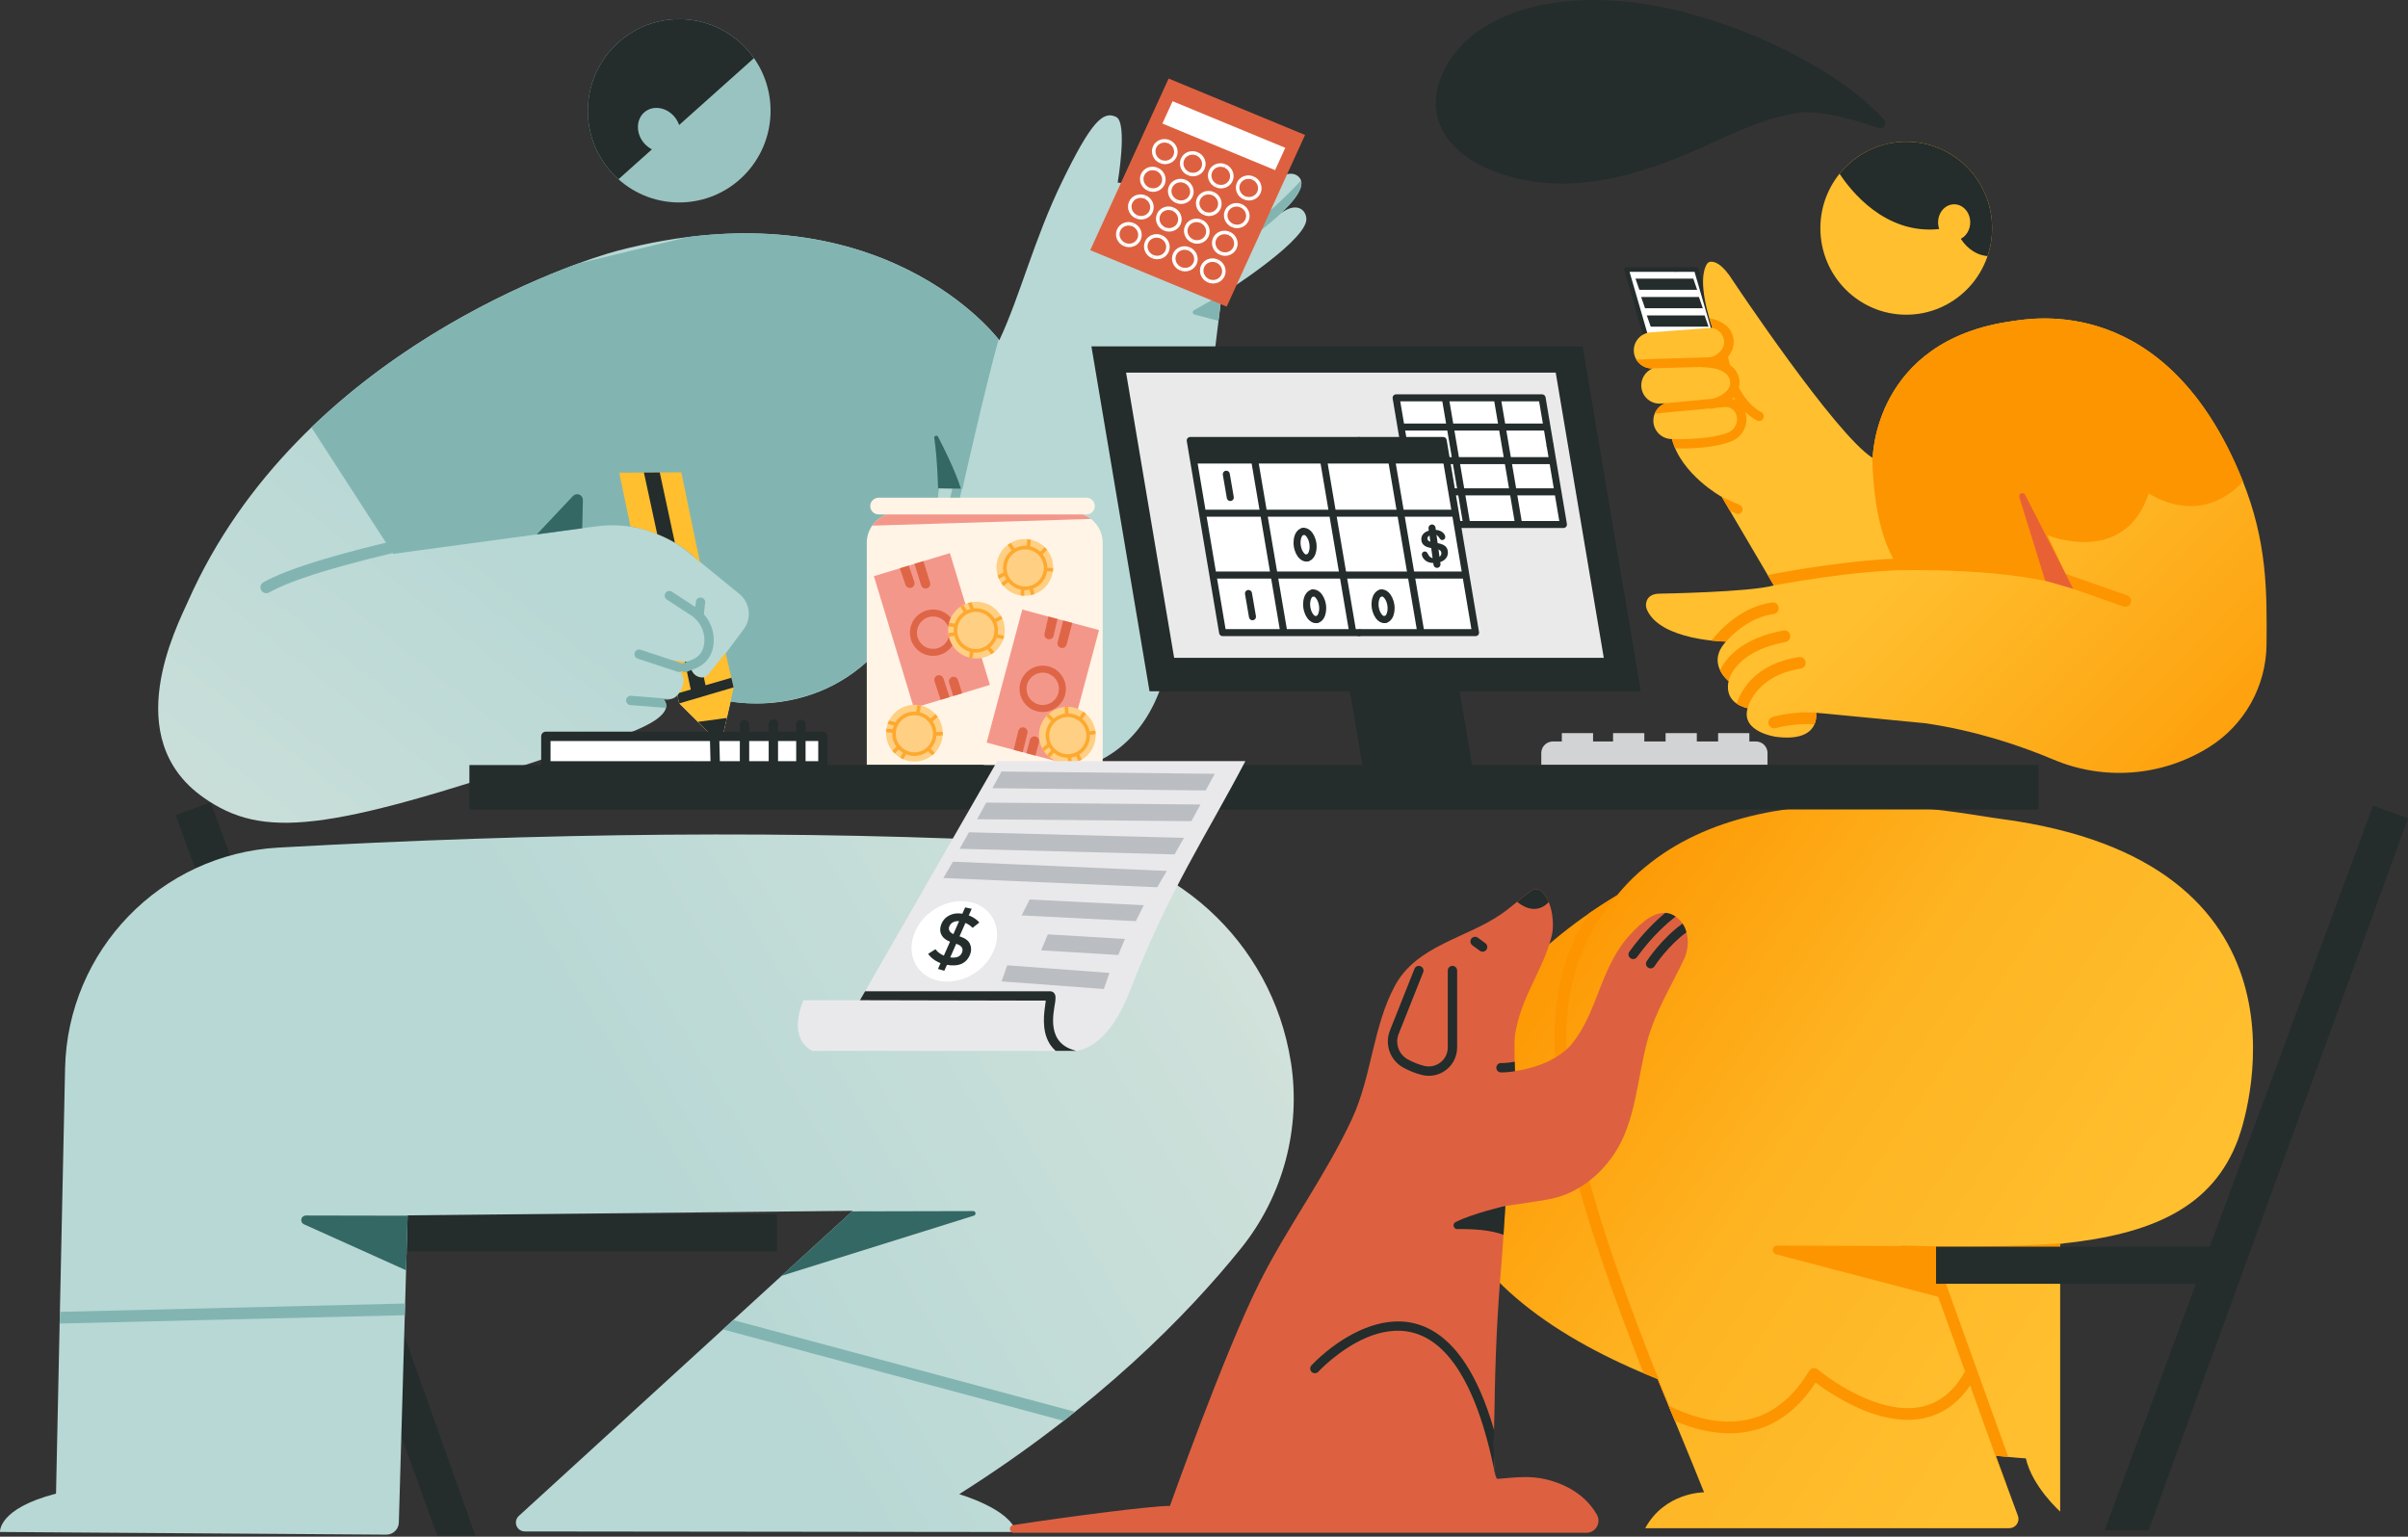 <svg width="1150" height="734" viewBox="0 0 1150 734" fill="none" xmlns="http://www.w3.org/2000/svg">
<rect x="0" y="0" width="1150" height="734" fill="#333333" stroke="none"/>
<g id="Illustrazione_6">
<g id="Parallax_1">
<path id="MANS-CHAIR-" fill-rule="evenodd" clip-rule="evenodd" d="M172.281 579.944H370.991V597.67H178.741L226.993 733.52H208.86L83.961 389.362L100.614 383.291L172.281 579.944Z" fill="#242C2C"/>
<g id="MAN">
<g id="Group">
<path id="Vector" fill-rule="evenodd" clip-rule="evenodd" d="M26.756 713.448C26.756 713.448 29.206 598.41 31.081 510.339C32.281 453.935 76.712 407.968 133.043 404.854C257.515 397.905 380.397 396.139 500.746 402.607C559.201 405.759 607.471 449.407 616.466 507.253C616.499 507.247 616.499 507.247 616.499 507.247C621.424 538.887 612.827 571.136 592.803 596.124C567.396 627.713 524.498 671.724 458.077 713.705C458.077 713.705 482.639 720.805 485.149 731.778C485.149 731.778 298.259 731.56 250.63 731.51C248.875 731.504 247.302 730.425 246.668 728.787C246.034 727.155 246.47 725.293 247.764 724.114C281.223 693.531 407.224 578.364 407.224 578.364L194.689 580.522C194.689 580.522 191.275 699.339 190.473 727.25C190.38 730.481 187.72 733.052 184.484 733.03C152.542 732.807 0.005 731.761 0.005 731.761C0.005 731.761 -1.046 720.609 26.756 713.448Z" fill="url(#paint0_linear_1419_246)"/>
<path id="Vector_2" fill-rule="evenodd" clip-rule="evenodd" d="M507.94 678.688L345.245 635.007L350.139 630.53L513.413 674.367C511.613 675.804 509.791 677.246 507.94 678.688ZM193.313 628.227L28.48 632.207L28.599 626.611L193.474 622.631L193.313 628.227Z" fill="#82B5B2"/>
<path id="Vector_3" fill-rule="evenodd" clip-rule="evenodd" d="M406.948 578.61L464.777 578.476C465.331 578.476 465.8 578.878 465.884 579.426C465.968 579.974 465.644 580.499 465.113 580.667L373.276 609.389L406.948 578.61ZM194.682 580.689L193.933 606.75L145.154 584.792C144.21 584.367 143.691 583.339 143.909 582.327C144.127 581.31 145.024 580.589 146.06 580.594L194.682 580.689Z" fill="#346864"/>
</g>
<g id="Group_2">
<path id="Vector_4" fill-rule="evenodd" clip-rule="evenodd" d="M477.238 162.536C477.238 162.536 421.074 86.704 294.732 119.823C277.718 124.283 142.958 167.054 89.797 287.22C84.598 298.97 56.571 352.394 97.203 380.954C125.552 400.888 155.951 397.193 262.468 361.545C271.482 358.526 327.003 346.798 316.966 333.976C316.966 333.976 321.446 334.883 323.597 331.901C323.597 331.901 323.843 333.438 324.025 334.573C324.149 335.349 324.516 336.065 325.073 336.62C327.619 339.158 335.267 346.782 340.077 351.578C340.905 352.4 342.113 352.713 343.236 352.388C344.358 352.07 345.218 351.164 345.482 350.024C346.902 343.908 348.971 334.999 348.971 334.999C348.971 334.999 399.502 345.965 429.957 296.725C429.957 296.725 431.226 345.362 468.875 364.994C479.871 370.729 540.925 382.91 556.946 319.943C568.149 275.9 576.333 197.203 583.494 140.66C583.494 140.66 620.908 117.173 623.737 105.923C624.754 101.883 620.651 95.246 611.505 101.958C611.505 101.958 625.162 90.346 620.606 84.874C618.068 81.83 612.875 81.67 602.589 90.478C602.589 90.478 615.402 77.355 609.549 72.104C603.255 66.464 595.948 78.064 589.251 84.308C589.251 84.308 604.155 61.425 595.725 57.473C592.153 55.799 588.295 55.588 575.287 71.969C563.241 87.139 546.158 88.704 533.776 87.216C533.776 87.216 538.65 58.635 533.066 55.865C526.76 52.736 521.075 58.331 507.374 86.436C493.846 114.173 487.098 141.655 477.238 162.536Z" fill="url(#paint1_linear_1419_246)"/>
<path id="Vector_5" fill-rule="evenodd" clip-rule="evenodd" d="M328.575 113.21C426.275 100.931 472.723 156.782 476.926 162.128C470.554 184.861 459.625 233.424 459.625 233.424L448.126 233.263C448.311 261.64 430.014 295.555 430.014 295.555L429.942 296.749C400.985 343.539 353.25 335.779 348.742 335.109L350.215 327.709L346.388 316.973L345.198 313.932C345.198 313.932 350.478 306.855 355.156 300.586C359.102 295.295 358.18 287.834 353.064 283.663C342.833 275.323 327.681 262.971 327.681 262.971C327.593 262.904 327.505 262.836 327.418 262.769C315.246 253.457 299.866 249.378 284.679 251.435C252.495 255.794 187.786 264.559 187.786 264.559L148.719 204.156C194.297 160.185 247.759 136.224 276.229 125.828L328.575 113.21Z" fill="#82B5B2"/>
<g id="Group_3">
<path id="Vector_6" fill-rule="evenodd" clip-rule="evenodd" d="M323.617 332.016C324.707 330.691 328.31 325.688 325.079 320.858L320.531 315.36C320.531 315.36 326.91 316.28 329.502 316.033C329.502 316.033 329.146 322.42 334.42 323.53C335.863 323.829 337.352 323.289 338.268 322.134C340.812 318.937 346.512 311.75 346.512 311.75C346.512 311.75 349.69 325.466 350.264 327.946C350.323 328.197 350.324 328.459 350.268 328.711C349.745 331.08 346.97 343.632 346.97 343.632L345.484 350.027C345.22 351.167 344.361 352.073 343.238 352.391C342.116 352.716 340.907 352.402 340.08 351.581C335.269 346.784 327.621 339.161 325.075 336.623C324.518 336.068 324.152 335.352 324.027 334.576L323.617 332.016ZM301.094 251.437C301.094 251.437 321.336 254.402 334.326 268.804L325.377 225.615L295.723 225.787L301.094 251.437Z" fill="#FFBF2F"/>
<path id="Vector_7" fill-rule="evenodd" clip-rule="evenodd" d="M347.124 342.934L346.969 343.632L345.484 350.027C345.22 351.168 344.36 352.073 343.238 352.392C342.115 352.716 340.907 352.403 340.079 351.581L333.273 344.795L347.124 342.934ZM327.028 316.034C327.983 316.085 328.859 316.096 329.502 316.034C329.502 316.034 329.146 322.42 334.42 323.53C334.993 323.649 335.573 323.636 336.122 323.504L336.942 327.32L349.287 323.728L350.264 327.947C350.294 328.077 350.309 328.209 350.309 328.342L324.536 335.945C324.279 335.53 324.105 335.064 324.027 334.576L323.617 332.017C323.812 331.779 324.089 331.424 324.391 330.971L329.908 329.367L327.028 316.034ZM313.87 255.123L307.52 225.719L315.083 225.676L322.293 259.2C319.401 257.52 316.527 256.181 313.87 255.123Z" fill="#242C2C"/>
</g>
<path id="Vector_8" fill-rule="evenodd" clip-rule="evenodd" d="M318.046 338.154L301.041 336.795C299.811 336.697 298.892 335.618 298.99 334.388C299.089 333.158 300.167 332.239 301.397 332.337L320.552 333.868C318.714 334.331 316.963 333.976 316.963 333.976C318.066 335.386 318.378 336.782 318.046 338.154ZM325.748 317.068C325.905 316.951 326.08 316.852 326.272 316.777C326.272 316.777 328.414 315.937 330.696 315.042C333.384 313.987 335.381 311.676 336.032 308.864V308.862C337.362 303.125 334.968 297.168 330.037 293.948C324.436 290.289 318.442 286.373 318.442 286.373C317.409 285.698 317.118 284.311 317.793 283.278C318.468 282.245 319.855 281.954 320.888 282.629L332.04 289.914L332.338 287.379C332.483 286.153 333.595 285.275 334.82 285.419C336.046 285.564 336.924 286.676 336.78 287.901L336.139 293.339C340.099 297.754 341.773 303.904 340.389 309.872L340.389 309.873C339.404 314.122 336.39 317.613 332.329 319.205C330.046 320.1 327.904 320.94 327.904 320.94C327.108 321.253 326.24 321.076 325.631 320.556C325.066 320.978 324.311 321.127 323.591 320.889L304.512 314.595C303.34 314.208 302.703 312.943 303.09 311.77C303.476 310.599 304.741 309.961 305.913 310.348L324.993 316.642C325.279 316.737 325.533 316.883 325.748 317.068ZM460.409 208.932C460.409 208.932 444.119 277.236 440.547 307.742C440.402 308.967 441.279 310.079 442.509 310.223C443.733 310.366 444.846 309.487 444.986 308.262C448.546 277.916 464.763 209.97 464.763 209.97C465.048 208.77 464.305 207.563 463.103 207.276C461.907 206.99 460.699 207.732 460.409 208.932ZM199.81 255.61C161.03 264.303 137.335 271.687 125.818 278.098C124.471 278.848 123.985 280.552 124.736 281.899C125.486 283.248 127.19 283.732 128.537 282.982C139.816 276.704 163.053 269.578 201.033 261.065C202.538 260.728 203.486 259.232 203.149 257.727C202.811 256.221 201.315 255.273 199.81 255.61ZM584.184 140.217C583.731 140.506 583.491 140.66 583.491 140.66C582.971 144.754 582.445 148.964 581.92 153.267L570.449 150.25C570.013 150.135 569.689 149.766 569.633 149.317C569.571 148.869 569.789 148.429 570.181 148.205L584.184 140.217ZM621.33 86.183C623.214 92.001 611.503 101.958 611.503 101.958C611.838 101.712 612.168 101.484 612.486 101.273C604.319 108.76 593.29 117.644 582.641 122.331C581.512 122.829 580.193 122.316 579.695 121.186C579.198 120.057 579.712 118.736 580.841 118.239C598.768 110.347 617.78 90.077 621.33 86.183ZM611.072 75.829C610.972 81.889 602.586 90.478 602.586 90.478C603.201 89.947 603.805 89.448 604.392 88.981C596.163 96.894 584.245 107.351 573.775 112.667C572.674 113.226 571.327 112.786 570.768 111.686C570.209 110.586 570.65 109.239 571.752 108.68C588.639 100.104 609.373 77.688 611.072 75.829ZM597.416 67.569C595.14 75.266 589.249 84.309 589.249 84.309C589.433 84.139 589.617 83.965 589.796 83.788C582.976 90.926 573.77 98.74 563.411 102.669C562.254 103.106 560.963 102.525 560.527 101.371C560.091 100.217 560.672 98.925 561.824 98.487C579.706 91.706 593.894 72.623 597.416 67.569Z" fill="#82B5B2"/>
<path id="Vector_9" fill-rule="evenodd" clip-rule="evenodd" d="M256.348 255.272L273.636 236.919C274.414 236.093 275.621 235.831 276.67 236.262C277.721 236.692 278.397 237.724 278.372 238.859L278.076 252.33L256.348 255.272ZM448.083 236.029C448.032 233.591 447.686 219.167 446.199 209.27C446.087 208.802 446.344 208.324 446.797 208.157C447.244 207.989 447.753 208.184 447.971 208.612C451.202 214.766 456.11 224.745 458.922 233.415L448.122 233.264C448.127 234.181 448.111 235.103 448.083 236.029Z" fill="#346864"/>
</g>
<g id="Group_4">
<g id="Group_5">
<path id="Vector_10" d="M324.373 96.706C348.47 96.706 368.004 77.106 368.004 52.928C368.004 28.751 348.47 9.151 324.373 9.151C300.277 9.151 280.742 28.751 280.742 52.928C280.742 77.106 300.277 96.706 324.373 96.706Z" fill="#99C3C0"/>
</g>
<path id="Vector_11" fill-rule="evenodd" clip-rule="evenodd" d="M295.367 85.618C286.395 77.596 280.742 65.919 280.742 52.927C280.742 28.766 300.293 9.15 324.373 9.15C339.123 9.15 352.173 16.509 360.073 27.766L324.34 59.714C323.912 58.455 323.258 57.227 322.375 56.098C318.642 51.326 312.218 50.105 308.04 53.373C303.861 56.642 303.499 63.17 307.232 67.942C308.392 69.425 309.812 70.565 311.343 71.334L295.367 85.618Z" fill="#242C2C"/>
</g>
</g>
<g id="TICKET-NOTE">
<g id="Group_6">
<path id="Vector_12" d="M810.098 128.728H776.758L790.815 177.154H824.156L810.098 128.728Z" fill="white"/>
</g>
<g id="Group_7">
<path id="Vector_13" fill-rule="evenodd" clip-rule="evenodd" d="M791.645 176.05H802.169C802.775 176.05 803.274 176.545 803.273 177.155C803.273 177.764 802.776 178.259 802.166 178.259H790.814C790.325 178.259 789.894 177.935 789.757 177.463L775.699 129.037C775.602 128.703 775.667 128.343 775.876 128.066C776.085 127.788 776.41 127.624 776.76 127.624H800.147C800.757 127.624 801.251 128.119 801.251 128.729C801.25 129.338 800.758 129.833 800.148 129.833H778.228L791.645 176.05Z" fill="#242C2C"/>
</g>
<g id="Group_8">
<path id="Vector_14" fill-rule="evenodd" clip-rule="evenodd" d="M809.269 129.833H800.147C799.537 129.833 799.042 129.338 799.043 128.729C799.043 128.119 799.536 127.624 800.146 127.624H810.099C810.589 127.624 811.02 127.949 811.157 128.421L825.215 176.847C825.312 177.18 825.247 177.54 825.038 177.818C824.829 178.096 824.504 178.259 824.158 178.259H802.165C801.555 178.259 801.061 177.764 801.061 177.155C801.061 176.545 801.558 176.05 802.169 176.05H822.686L809.269 129.833Z" fill="#242C2C"/>
</g>
<g id="Group_9">
<path id="Vector_15" d="M808.67 133.079H781.066L782.917 138.435H810.52L808.67 133.079Z" fill="#242C2C"/>
</g>
<g id="Group_10">
<path id="Vector_16" d="M811.373 141.874H783.77L785.62 147.23H813.223L811.373 141.874Z" fill="#242C2C"/>
</g>
<g id="Group_11">
<path id="Vector_17" d="M814.087 150.667H786.484L788.335 156.023H815.938L814.087 150.667Z" fill="#242C2C"/>
</g>
<g id="Group_12">
<path id="Vector_18" d="M816.791 159.462H789.188L791.038 164.818H818.641L816.791 159.462Z" fill="#242C2C"/>
</g>
<g id="Group_13">
<path id="Vector_19" d="M819.494 168.257H791.891L793.741 173.613H821.345L819.494 168.257Z" fill="#242C2C"/>
</g>
</g>
<g id="GIRL">
<g id="Group_14">
<path id="Vector_20" fill-rule="evenodd" clip-rule="evenodd" d="M817.774 156.54C816.683 153.467 810.177 134.234 815.202 126.067C815.543 125.536 816.085 125.167 816.7 125.049C818.489 124.759 822.301 125.513 827.696 134.21C827.696 134.21 876.676 207.773 894.357 218.763C894.357 218.763 894.827 162.592 960.963 153.408C970.142 152.133 1034.66 139.592 1070.82 229.115C1082.79 258.732 1082.65 282.414 1082.44 307.727C1082.3 327.792 1071.89 346.386 1054.84 356.979C1032.51 370.865 1004.82 373.034 980.595 362.787C964.345 355.939 943.371 348.98 919.563 345.475L867.296 340.421C867.296 340.421 869.907 354.704 848.267 351.954C848.267 351.954 831.229 349.706 834.633 338.279C834.633 338.279 823.151 336.422 825.521 325.323C825.521 325.323 814.637 316.831 824.303 306.463C824.303 306.463 792.881 306.085 786.492 291.121C785.955 289.827 785.921 288.375 786.408 287.058C786.995 285.431 788.515 283.698 792.221 283.571C792.221 283.571 835.69 282.903 847.127 279.628L822.279 237.355C822.279 237.355 802.926 226.718 798.465 209.714C793.87 209.735 789.969 206.191 789.616 201.536C789.314 197.554 791.707 193.985 795.251 192.619L793.216 192.772C788.409 193.135 784.216 189.528 783.853 184.723C783.562 180.845 785.854 177.365 789.275 175.976C784.636 176.19 780.639 172.672 780.286 168.012C779.929 163.268 783.49 159.126 788.23 158.768L817.774 156.54Z" fill="url(#paint2_linear_1419_246)"/>
<path id="Vector_21" fill-rule="evenodd" clip-rule="evenodd" d="M866.579 345.928C856.349 345.341 848.138 347.795 848.138 347.795C846.656 348.243 845.097 347.399 844.655 345.923C844.213 344.447 845.052 342.887 846.533 342.44C846.533 342.44 858.479 338.858 872.035 340.881L867.295 340.422C867.295 340.422 867.787 343.111 866.579 345.928ZM829.372 336.092C831.328 330.159 837.986 317.073 859.139 313.845C860.659 313.613 862.09 314.662 862.32 316.187C862.554 317.712 861.503 319.139 859.977 319.372C841.323 322.218 835.934 333.94 834.559 338.267C834.123 338.186 831.658 337.675 829.372 336.092ZM821.484 320.205C824.218 314.374 831.669 304.9 851.693 301.17C853.208 300.888 854.672 301.89 854.952 303.406C855.237 304.923 854.231 306.384 852.716 306.666C827.734 311.319 825.442 325.677 825.52 325.324C825.52 325.324 823.021 323.375 821.484 320.205ZM817.364 305.981C820.634 301.742 830.987 289.945 846.265 287.756C847.791 287.537 849.211 288.599 849.429 290.127C849.647 291.654 848.585 293.071 847.059 293.29C836.303 294.831 828.421 301.88 824.262 306.487C823.742 306.477 821.048 306.383 817.364 305.981ZM979.94 277.689L1014.07 289.686C1015.52 290.198 1017.12 289.432 1017.63 287.976C1018.14 286.521 1017.38 284.924 1015.92 284.412L981.796 272.415C980.337 271.904 978.744 272.67 978.23 274.125C977.721 275.581 978.487 277.177 979.94 277.689ZM844.213 274.668C847.797 273.96 887.234 266.302 916.001 266.611C917.544 266.628 918.785 267.893 918.768 269.436C918.751 270.978 917.482 272.217 915.939 272.201C886.267 271.882 846.36 279.849 847.126 279.629L844.213 274.668ZM822.278 237.356L830.926 241.246C832.049 241.767 832.53 243.098 832.016 244.217C831.49 245.336 830.16 245.822 829.042 245.302L826.163 243.962L822.278 237.356ZM816.308 151.993C821.367 152.817 824.967 155.519 826.275 157.655C829.198 162.424 828.041 167.105 825.246 170.439C825.425 171.327 825.733 172.683 826.196 174.334C826.873 174.81 827.443 175.305 827.918 175.799C830.506 178.488 830.674 181.341 830.724 182.221C830.78 183.282 830.685 184.269 830.462 185.185C832.899 189.772 836.331 194.296 841.178 196.899C842.262 197.483 842.67 198.84 842.089 199.927C841.508 201.014 840.149 201.423 839.059 200.839C837.008 199.736 835.163 198.344 833.503 196.763C833.508 196.784 833.514 196.805 833.52 196.826C835.336 202.504 832.424 208.633 826.856 210.803C818.382 214.128 806.508 214.349 800.018 214.172C799.392 212.74 798.867 211.254 798.464 209.715C797.894 209.717 815.447 210.476 825.224 206.638C828.634 205.31 830.395 201.535 829.226 198.069C829.21 198.03 829.198 197.991 829.187 197.952C828.349 195.646 826.057 194.189 823.608 194.421L819.002 194.856C818.119 195.118 817.56 195.233 817.56 195.233C817.113 195.325 816.665 195.275 816.274 195.114L790.224 197.576C791.136 195.322 792.947 193.507 795.25 192.62L818.18 190.442C819.539 190.012 821.59 189.212 823.34 187.9C824.983 186.665 826.398 184.937 826.258 182.468C826.23 181.979 826.135 180.396 824.698 178.902C822.921 177.061 819.433 175.511 812.764 175.356C812.585 175.352 812.411 175.327 812.249 175.284C804.44 175.542 796.435 175.662 788.475 175.976C785.551 175.842 782.963 174.232 781.504 171.831C793.07 171.174 804.876 171.128 816.157 170.665C817.75 170.599 819.488 169.777 820.88 168.532C821.07 168.195 821.35 167.909 821.691 167.709C823.424 165.708 824.162 162.925 822.462 159.991C820.886 157.273 817.772 156.541 817.772 156.541C817.515 155.812 816.951 154.175 816.308 151.993ZM830.445 195.303C829.69 195.622 829.573 195.955 829.517 196.062C829.634 195.893 829.78 195.739 829.942 195.607C830.093 195.487 830.261 195.384 830.445 195.303ZM827.935 189.765C827.723 189.998 827.493 190.223 827.264 190.44C827.795 190.619 828.31 190.843 828.801 191.108C828.5 190.664 828.214 190.216 827.935 189.765Z" fill="#FD9500"/>
<path id="Vector_22" fill-rule="evenodd" clip-rule="evenodd" d="M894.176 218.648L894.36 218.763C894.36 218.763 894.83 162.592 960.966 153.408C970.145 152.133 1034.67 139.592 1070.83 229.114C1070.96 229.425 1071.08 229.736 1071.2 230.045C1049.77 252.603 1026.21 235.6 1026.21 235.6C1014.69 270.82 977.848 255.688 977.848 255.688L989.766 281.134C961.933 270.912 907.793 272.396 907.793 272.396C896.568 258.25 894.439 232.776 894.176 218.648Z" fill="#FD9500"/>
<path id="Vector_23" fill-rule="evenodd" clip-rule="evenodd" d="M976.74 277.377C976.74 277.377 969.552 254.174 964.375 237.486C964.146 236.738 964.526 235.937 965.247 235.641C965.974 235.346 966.807 235.654 967.165 236.351C976.327 254.266 990.14 281.263 990.14 281.263L976.74 277.377Z" fill="#E86135"/>
</g>
<g id="Group_15">
<path id="Vector_24" fill-rule="evenodd" clip-rule="evenodd" d="M772.336 427.599C824.229 364.655 931.687 388.004 955.344 391.124C1108.45 411.309 1074.49 528.919 1068.96 543.939C1056.8 576.904 1027.55 589.655 983.881 594.088V722.028C983.881 722.028 970.555 710.127 967.491 696.61C967.491 696.61 962.236 696.286 953.147 695.374C953.147 695.374 960.062 714.14 963.701 724.024C964.204 725.376 964.008 726.886 963.181 728.065C962.359 729.25 961.012 729.955 959.57 729.955H785.708C795.177 712.67 813.82 712.815 813.82 712.815C806.536 694.569 799.023 676.827 791.628 658.715C744.011 639.692 702.024 611.451 689.217 569.754C684.248 553.577 681.313 482.398 772.336 427.599Z" fill="url(#paint3_linear_1419_246)"/>
<path id="Vector_25" fill-rule="evenodd" clip-rule="evenodd" d="M796.816 671.343C814.129 680.08 844.097 688.186 863.959 654.852C864.378 654.142 865.088 653.662 865.898 653.522C866.709 653.388 867.536 653.617 868.168 654.148C868.168 654.148 880.589 664.652 895.867 669.839C904.677 672.83 914.471 674.093 923.269 670.124C929.094 667.491 934.438 662.555 938.804 654.433C939.531 653.075 941.225 652.56 942.589 653.293C943.947 654.025 944.456 655.719 943.723 657.077C938.653 666.519 932.342 672.159 925.567 675.217C915.454 679.784 904.19 678.571 894.067 675.133C882.043 671.047 871.679 663.875 867.084 660.403C847.11 691.121 818.825 686.777 799.897 678.795L798.577 675.614C798.113 674.49 797.649 673.367 797.185 672.243L796.816 671.343Z" fill="#FD9500"/>
<path id="Vector_26" fill-rule="evenodd" clip-rule="evenodd" d="M922.337 595.251C922.337 595.251 874.877 595.055 848.761 594.949C847.693 594.944 846.782 595.737 846.642 596.8C846.508 597.862 847.179 598.862 848.213 599.131C875.582 606.308 928.005 620.06 928.005 620.06L922.337 595.251Z" fill="#FD9500"/>
<path id="Vector_27" fill-rule="evenodd" clip-rule="evenodd" d="M987.303 593.718C986.169 593.847 985.034 593.97 983.882 594.087V599.543C963.042 600.851 943.734 601.176 924.907 600.918L959.118 695.939C957.374 695.782 955.373 695.598 953.148 695.374L958.134 708.913C957.849 708.628 957.615 708.276 957.469 707.868L918.931 600.823C915.41 600.751 911.905 600.661 908.4 600.555C906.862 600.51 905.649 599.219 905.694 597.682C905.739 596.139 907.03 594.926 908.567 594.971C933.644 595.725 959.018 595.636 987.303 593.718ZM786.38 413.606C754.522 442.015 741.955 473.018 750.743 527.029C756.724 563.812 772.499 611.081 798.694 675.082C798.868 675.501 798.929 675.943 798.896 676.368C796.47 670.504 794.044 664.628 791.629 658.714C789.398 657.825 787.184 656.914 784.982 655.981C763.656 602.048 750.575 560.821 745.225 527.929C738.679 487.714 743.56 459.736 758.938 436.235C763.158 433.317 767.619 430.438 772.337 427.598C776.658 422.355 781.365 417.71 786.38 413.606Z" fill="#FD9500"/>
</g>
<g id="Group_16">
<g id="Group_17">
<path id="Vector_28" d="M910.373 150.321C933.021 150.321 951.382 131.824 951.382 109.008C951.382 86.192 933.021 67.695 910.373 67.695C887.724 67.695 869.363 86.192 869.363 109.008C869.363 131.824 887.724 150.321 910.373 150.321Z" fill="#FFBF2F"/>
</g>
<path id="Vector_29" fill-rule="evenodd" clip-rule="evenodd" d="M878.536 82.98C886.06 73.656 897.531 67.695 910.377 67.695C933.011 67.695 951.386 86.206 951.386 109.007C951.386 113.667 950.62 118.148 949.206 122.326C941.972 121.693 937.864 116.306 936.449 114.054C939.093 112.692 940.933 109.69 940.933 106.21C940.933 101.451 937.495 97.586 933.257 97.586C929.02 97.586 925.582 101.451 925.582 106.21C925.582 107.335 925.772 108.41 926.124 109.396C900.142 112.195 883.618 90.745 878.536 82.98ZM897.162 61.119C898.224 61.477 899.393 61.068 900.002 60.126C900.606 59.184 900.5 57.95 899.734 57.13C899.516 56.861 899.27 56.6 899.013 56.331C892.55 49.592 885.272 43.476 877.519 38.303C853.672 22.388 825.257 10.483 797.324 4.166C768.468 -2.359 732.451 -2.726 706.955 14.16C690.179 25.268 677.635 48.772 692.096 67.127C697.284 73.71 704.735 78.285 712.438 81.367C743.62 93.839 776.132 85.971 805.753 73.481C822.619 66.37 839.389 56.944 857.758 54.018C869.29 52.182 887.083 57.55 897.162 61.119Z" fill="#242C2C"/>
</g>
</g>
<g id="GIRLS-CHAIR">
<path id="Vector_30" fill-rule="evenodd" clip-rule="evenodd" d="M1055.32 595.493L1133.35 384.82L1150 390.891L1026.09 730.89H1005.17L1048.75 613.214H924.609V595.493H1055.32Z" fill="#242C2C"/>
</g>
<g id="COMPUTER-SCREEN">
<g id="Group_18">
<g id="Group_19">
<g id="Group_20">
<path id="Vector_31" d="M755.808 165.442H521.23L548.984 330.189H783.562L755.808 165.442Z" fill="#242C2C"/>
</g>
<g id="Group_21">
<path id="Vector_32" d="M695.69 321.979H643.316L650.935 367.204H703.309L695.69 321.979Z" fill="#242C2C"/>
</g>
</g>
<g id="Group_22">
<path id="Vector_33" d="M742.976 178.002H537.789L560.733 314.197H765.92L742.976 178.002Z" fill="#EAEAEB"/>
</g>
</g>
<g id="Group_23">
<g id="Group_24">
<path id="Vector_34" d="M736.466 190.033H666.746L676.938 250.53H746.658L736.466 190.033Z" fill="white"/>
</g>
<g id="Group_25">
<path id="Vector_35" fill-rule="evenodd" clip-rule="evenodd" d="M668.728 191.709L672.254 212.636C672.407 213.548 671.791 214.414 670.878 214.568C669.966 214.722 669.1 214.106 668.946 213.193L665.091 190.311C665.009 189.824 665.145 189.326 665.464 188.95C665.783 188.573 666.251 188.355 666.744 188.355H736.465C737.283 188.355 737.982 188.947 738.118 189.754L741.973 212.636C742.127 213.548 741.51 214.414 740.597 214.568C739.685 214.722 738.82 214.106 738.666 213.193L735.047 191.709H668.728Z" fill="#242C2C"/>
</g>
<g id="Group_26">
<path id="Vector_36" fill-rule="evenodd" clip-rule="evenodd" d="M744.674 248.851L738.667 213.192C738.513 212.28 739.128 211.414 740.041 211.26C740.954 211.106 741.82 211.722 741.974 212.635L748.31 250.25C748.392 250.736 748.256 251.234 747.937 251.611C747.618 251.988 747.15 252.205 746.657 252.205H676.937C676.119 252.205 675.419 251.614 675.283 250.807L668.947 213.192C668.793 212.28 669.409 211.414 670.322 211.26C671.235 211.106 672.101 211.722 672.254 212.635L678.356 248.851H744.674Z" fill="#242C2C"/>
</g>
<path id="Vector_37" fill-rule="evenodd" clip-rule="evenodd" d="M702.192 250.53H698.793L688.535 190.033H691.94L702.192 250.53ZM726.995 250.53H723.591L713.338 190.033H716.737L726.995 250.53Z" fill="#242C2C"/>
<path id="Vector_38" fill-rule="evenodd" clip-rule="evenodd" d="M744.316 236.61H674.597L674.032 233.256H743.751L744.316 236.61ZM741.806 221.698H672.087L671.522 218.344H741.241L741.806 221.698ZM739.106 205.663H669.387L668.816 202.309H738.541L739.106 205.663Z" fill="#242C2C"/>
</g>
<g id="Group_27">
<g id="Group_28">
<g id="Group_29">
<path id="Vector_39" fill-rule="evenodd" clip-rule="evenodd" d="M649.047 302.181H704.689L689.228 210.405H649.047" fill="white"/>
</g>
<g id="Group_30">
<path id="Vector_40" fill-rule="evenodd" clip-rule="evenodd" d="M687.81 212.084H649.045C648.12 212.084 647.369 211.332 647.369 210.406C647.368 209.481 648.12 208.729 649.045 208.729H689.228C690.047 208.729 690.746 209.321 690.882 210.128L706.343 301.903C706.425 302.39 706.288 302.888 705.97 303.265C705.65 303.641 705.181 303.859 704.689 303.859H649.045C648.12 303.859 647.369 303.107 647.369 302.182C647.368 301.256 648.12 300.505 649.045 300.505H702.706L687.81 212.084Z" fill="#242C2C"/>
</g>
<g id="Group_31">
<path id="Vector_41" fill-rule="evenodd" clip-rule="evenodd" d="M649.049 210.405H568.426L583.887 302.181H649.049" fill="white"/>
</g>
<g id="Group_32">
<path id="Vector_42" fill-rule="evenodd" clip-rule="evenodd" d="M585.303 300.505H649.048C649.973 300.505 650.726 301.256 650.726 302.182C650.725 303.107 649.975 303.859 649.048 303.859H583.885C583.067 303.859 582.368 303.268 582.232 302.46L566.771 210.685C566.689 210.199 566.826 209.701 567.144 209.324C567.464 208.947 567.932 208.729 568.425 208.729H649.048C649.973 208.729 650.726 209.481 650.727 210.406C650.725 211.332 649.975 212.084 649.048 212.084H570.407L585.303 300.505Z" fill="#242C2C"/>
</g>
<g id="Group_33">
<path id="Vector_43" d="M689.232 210.405H568.426L570.282 221.426H691.088L689.232 210.405Z" fill="#242C2C"/>
</g>
<path id="Vector_44" fill-rule="evenodd" clip-rule="evenodd" d="M700.341 276.358H579.534L578.969 273.004H699.776L700.341 276.358ZM695.36 246.801H574.558L573.988 243.447H694.795L695.36 246.801Z" fill="#242C2C"/>
<path id="Vector_45" fill-rule="evenodd" clip-rule="evenodd" d="M614.85 302.181H611.452L595.895 210.406H599.293L614.85 302.181ZM647.77 302.181H644.366L628.809 210.406H632.213L647.77 302.181ZM680.277 302.181H676.878L661.321 210.406H664.719L680.277 302.181Z" fill="#242C2C"/>
</g>
<g id="Group_34">
<g id="Group_35">
<path id="Vector_46" d="M691.462 263.56C691.534 264.476 691.358 265.325 690.935 266.108C690.489 266.871 689.834 267.5 688.926 268C688.017 268.478 686.918 268.778 685.628 268.879C684.074 269.001 682.784 268.823 681.733 268.327C681.001 267.977 680.367 267.47 679.876 266.823C679.363 266.178 679.093 265.535 679.043 264.896C679.013 264.513 679.119 264.183 679.384 263.906C679.625 263.608 679.943 263.455 680.358 263.423C680.687 263.397 680.979 263.481 681.235 263.654C681.492 263.848 681.714 264.152 681.899 264.544C682.134 265.019 682.384 265.406 682.65 265.706C682.894 266.009 683.244 266.26 683.676 266.44C684.13 266.619 684.685 266.682 685.363 266.629C686.304 266.556 687.053 266.283 687.61 265.811C688.168 265.339 688.41 264.784 688.36 264.146C688.32 263.635 688.136 263.242 687.783 262.949C687.451 262.653 687.017 262.452 686.501 262.321C685.984 262.19 685.293 262.073 684.447 261.946C683.311 261.778 682.347 261.553 681.555 261.273C680.762 260.992 680.135 260.57 679.629 260.01C679.145 259.448 678.87 258.741 678.8 257.847C678.735 257.017 678.917 256.253 679.325 255.557C679.756 254.881 680.394 254.317 681.243 253.908C682.111 253.475 683.148 253.223 684.351 253.129C685.314 253.054 686.153 253.095 686.871 253.274C687.59 253.454 688.205 253.727 688.695 254.074C689.184 254.421 689.544 254.8 689.796 255.209C690.048 255.617 690.189 256.013 690.221 256.418C690.249 256.78 690.145 257.131 689.904 257.428C689.643 257.748 689.326 257.923 688.932 257.954C688.561 257.983 688.291 257.918 688.081 257.763C687.869 257.587 687.651 257.326 687.4 256.938C687.071 256.386 686.686 255.966 686.267 255.678C685.848 255.389 685.201 255.268 684.304 255.339C683.494 255.402 682.851 255.624 682.377 256.025C681.9 256.405 681.671 256.851 681.709 257.341C681.733 257.639 681.842 257.909 682.033 258.108C682.227 258.329 682.459 258.482 682.778 258.628C683.096 258.753 683.413 258.857 683.727 258.939C684.04 259.001 684.553 259.089 685.267 259.204C686.158 259.349 686.984 259.498 687.725 259.676C688.445 259.877 689.08 260.127 689.61 260.428C690.14 260.729 690.569 261.146 690.895 261.656C691.221 262.166 691.402 262.794 691.462 263.56Z" fill="#242C2C"/>
</g>
<g id="Group_36">
<path id="Vector_47" fill-rule="evenodd" clip-rule="evenodd" d="M682.227 252.419L684.615 269.809C684.742 270.726 685.587 271.368 686.501 271.242C687.422 271.117 688.061 270.27 687.939 269.353L685.552 251.963C685.43 251.046 684.58 250.404 683.665 250.529C682.745 250.655 682.105 251.502 682.227 252.419Z" fill="#242C2C"/>
</g>
</g>
<path id="Vector_48" fill-rule="evenodd" clip-rule="evenodd" d="M583.993 226.792L585.911 237.939C586.067 238.851 586.939 239.464 587.85 239.307C588.761 239.15 589.376 238.282 589.214 237.37L587.297 226.223C587.14 225.311 586.274 224.698 585.363 224.855C584.452 225.012 583.837 225.879 583.993 226.792Z" fill="#242C2C"/>
<g id="Group_37">
<path id="Vector_49" fill-rule="evenodd" clip-rule="evenodd" d="M594.587 283.745L596.504 294.892C596.661 295.804 597.533 296.417 598.444 296.26C599.355 296.103 599.97 295.235 599.808 294.323L597.891 283.176C597.734 282.264 596.868 281.651 595.956 281.808C595.045 281.965 594.43 282.832 594.587 283.745Z" fill="#242C2C"/>
</g>
<g id="Group_38">
<g id="Group_39">
<path id="Vector_50" fill-rule="evenodd" clip-rule="evenodd" d="M622.592 255.482C623.104 255.408 623.534 255.829 623.948 256.349C624.634 257.201 625.139 258.449 625.345 259.871C625.551 261.293 625.422 262.633 625.007 263.646C624.757 264.261 624.465 264.787 623.954 264.862C623.037 264.995 622.404 265.846 622.537 266.762C622.67 267.678 623.519 268.314 624.435 268.181C625.727 267.994 626.873 267.176 627.668 265.825C628.577 264.271 629.033 261.924 628.665 259.389C628.297 256.855 627.193 254.735 625.879 253.503C624.734 252.434 623.403 251.975 622.111 252.163C621.194 252.296 620.561 253.147 620.694 254.063C620.827 254.979 621.676 255.615 622.592 255.482Z" fill="#242C2C"/>
</g>
<g id="Group_40">
<path id="Vector_51" fill-rule="evenodd" clip-rule="evenodd" d="M623.953 264.862C623.446 264.935 623.011 264.514 622.597 263.995C621.916 263.141 621.411 261.894 621.205 260.472C620.999 259.05 621.128 257.71 621.539 256.698C621.788 256.082 622.085 255.555 622.592 255.482C623.508 255.349 624.146 254.497 624.013 253.581C623.88 252.665 623.027 252.03 622.11 252.163C620.818 252.35 619.677 253.167 618.882 254.518C617.968 256.073 617.517 258.419 617.885 260.953C618.253 263.488 619.352 265.609 620.671 266.84C621.816 267.909 623.142 268.368 624.434 268.181C625.351 268.048 625.989 267.196 625.856 266.28C625.723 265.364 624.869 264.728 623.953 264.862Z" fill="#242C2C"/>
</g>
</g>
<g id="Group_41">
<g id="Group_42">
<path id="Vector_52" fill-rule="evenodd" clip-rule="evenodd" d="M627.167 284.915C627.678 284.841 628.108 285.263 628.522 285.782C629.208 286.635 629.713 287.883 629.919 289.305C630.126 290.727 629.996 292.066 629.581 293.079C629.332 293.695 629.04 294.221 628.528 294.295C627.611 294.428 626.978 295.28 627.111 296.196C627.244 297.111 628.093 297.748 629.009 297.615C630.301 297.427 631.447 296.609 632.242 295.259C633.151 293.704 633.607 291.358 633.239 288.823C632.872 286.288 631.767 284.168 630.454 282.936C629.308 281.868 627.977 281.409 626.685 281.596C625.768 281.729 625.135 282.58 625.268 283.497C625.401 284.413 626.25 285.048 627.167 284.915Z" fill="#242C2C"/>
</g>
<g id="Group_43">
<path id="Vector_53" fill-rule="evenodd" clip-rule="evenodd" d="M628.523 294.293C628.016 294.367 627.582 293.946 627.168 293.427C626.486 292.573 625.982 291.325 625.775 289.903C625.569 288.481 625.698 287.141 626.109 286.13C626.358 285.514 626.655 284.987 627.162 284.913C628.078 284.78 628.717 283.929 628.584 283.013C628.451 282.096 627.597 281.461 626.68 281.594C625.388 281.782 624.247 282.599 623.453 283.949C622.539 285.505 622.087 287.85 622.455 290.385C622.823 292.92 623.922 295.041 625.241 296.272C626.387 297.341 627.713 297.8 629.005 297.613C629.921 297.48 630.559 296.627 630.426 295.712C630.294 294.796 629.44 294.16 628.523 294.293Z" fill="#242C2C"/>
</g>
</g>
<g id="Group_44">
<g id="Group_45">
<path id="Vector_54" fill-rule="evenodd" clip-rule="evenodd" d="M659.835 284.896C660.346 284.822 660.776 285.243 661.19 285.763C661.876 286.615 662.381 287.863 662.587 289.285C662.794 290.707 662.664 292.047 662.249 293.06C662 293.675 661.708 294.202 661.196 294.276C660.279 294.409 659.646 295.26 659.779 296.176C659.912 297.092 660.761 297.728 661.677 297.595C662.969 297.408 664.115 296.59 664.91 295.239C665.819 293.685 666.275 291.338 665.907 288.803C665.54 286.269 664.435 284.149 663.122 282.917C661.976 281.848 660.645 281.389 659.353 281.577C658.436 281.71 657.803 282.561 657.936 283.477C658.069 284.393 658.918 285.029 659.835 284.896Z" fill="#242C2C"/>
</g>
<g id="Group_46">
<path id="Vector_55" fill-rule="evenodd" clip-rule="evenodd" d="M661.199 294.274C660.692 294.347 660.257 293.926 659.844 293.407C659.162 292.553 658.657 291.306 658.451 289.884C658.245 288.462 658.374 287.122 658.785 286.11C659.034 285.494 659.331 284.967 659.838 284.894C660.754 284.761 661.392 283.909 661.259 282.993C661.126 282.077 660.273 281.442 659.356 281.575C658.064 281.762 656.923 282.58 656.129 283.93C655.214 285.485 654.763 287.831 655.131 290.365C655.499 292.9 656.598 295.021 657.917 296.253C659.063 297.321 660.389 297.781 661.681 297.593C662.597 297.46 663.235 296.608 663.102 295.692C662.969 294.776 662.115 294.141 661.199 294.274Z" fill="#242C2C"/>
</g>
</g>
</g>
</g>
<g id="CALCULATOR">
<g id="Group_47">
<path id="Vector_56" d="M623.255 64.466L558.094 37.518L520.677 119.504L585.838 146.452L623.255 64.466Z" fill="#DD6140"/>
</g>
<g id="Group_48">
<path id="Vector_57" d="M613.816 70.61L560 48.353L555.136 59.011L608.952 81.268L613.816 70.61Z" fill="white"/>
</g>
<g id="Group_49">
<g id="Group_50">
<g id="Group_51">
<path id="Vector_58" fill-rule="evenodd" clip-rule="evenodd" d="M557.982 68.475C560.25 69.457 561.34 72.019 560.394 74.204C559.448 76.389 556.835 77.348 554.567 76.366L553.9 77.905C557.031 79.26 560.625 77.888 561.932 74.87C563.238 71.851 561.779 68.292 558.648 66.936L557.982 68.475Z" fill="white"/>
</g>
<g id="Group_52">
<path id="Vector_59" fill-rule="evenodd" clip-rule="evenodd" d="M554.569 76.364C552.301 75.382 551.211 72.821 552.157 70.635C553.103 68.45 555.716 67.492 557.984 68.473L558.651 66.934C555.515 65.577 551.921 66.949 550.614 69.968C549.307 72.987 550.767 76.546 553.903 77.903L554.569 76.364Z" fill="white"/>
</g>
</g>
<g id="Group_53">
<g id="Group_54">
<path id="Vector_60" fill-rule="evenodd" clip-rule="evenodd" d="M552.26 81.688C554.528 82.67 555.618 85.231 554.672 87.417C553.726 89.602 551.112 90.561 548.844 89.579L548.178 91.118C551.308 92.473 554.902 91.101 556.209 88.082C557.516 85.064 556.056 81.504 552.926 80.149L552.26 81.688Z" fill="white"/>
</g>
<g id="Group_55">
<path id="Vector_61" fill-rule="evenodd" clip-rule="evenodd" d="M548.85 89.577C546.582 88.595 545.492 86.034 546.438 83.848C547.384 81.663 549.998 80.704 552.266 81.686L552.932 80.147C549.796 78.79 546.202 80.162 544.896 83.18C543.589 86.199 545.048 89.758 548.184 91.116L548.85 89.577Z" fill="white"/>
</g>
</g>
<g id="Group_56">
<g id="Group_57">
<path id="Vector_62" fill-rule="evenodd" clip-rule="evenodd" d="M546.557 94.902C548.824 95.884 549.915 98.445 548.969 100.631C548.022 102.816 545.409 103.775 543.141 102.793L542.475 104.332C545.605 105.687 549.199 104.315 550.506 101.296C551.813 98.277 550.353 94.718 547.223 93.363L546.557 94.902Z" fill="white"/>
</g>
<g id="Group_58">
<path id="Vector_63" fill-rule="evenodd" clip-rule="evenodd" d="M543.135 102.793C540.867 101.811 539.777 99.249 540.723 97.064C541.669 94.879 544.283 93.92 546.551 94.902L547.217 93.363C544.081 92.006 540.488 93.377 539.181 96.396C537.874 99.415 539.333 102.974 542.469 104.332L543.135 102.793Z" fill="white"/>
</g>
</g>
<g id="Group_59">
<g id="Group_60">
<path id="Vector_64" fill-rule="evenodd" clip-rule="evenodd" d="M540.826 108.115C543.094 109.097 544.184 111.658 543.238 113.844C542.292 116.029 539.678 116.987 537.41 116.006L536.744 117.545C539.875 118.9 543.469 117.528 544.775 114.509C546.082 111.49 544.623 107.931 541.492 106.576L540.826 108.115Z" fill="white"/>
</g>
<g id="Group_61">
<path id="Vector_65" fill-rule="evenodd" clip-rule="evenodd" d="M537.405 116.004C535.137 115.022 534.047 112.46 534.993 110.275C535.939 108.089 538.552 107.131 540.82 108.113L541.486 106.574C538.351 105.217 534.757 106.588 533.45 109.607C532.143 112.626 533.603 116.185 536.739 117.543L537.405 116.004Z" fill="white"/>
</g>
</g>
<g id="Group_62">
<g id="Group_63">
<path id="Vector_66" fill-rule="evenodd" clip-rule="evenodd" d="M571.342 74.263C573.61 75.244 574.7 77.806 573.754 79.991C572.808 82.177 570.194 83.135 567.926 82.153L567.26 83.692C570.39 85.047 573.984 83.676 575.291 80.657C576.598 77.638 575.138 74.079 572.008 72.724L571.342 74.263Z" fill="white"/>
</g>
<g id="Group_64">
<path id="Vector_67" fill-rule="evenodd" clip-rule="evenodd" d="M567.932 82.151C565.664 81.169 564.574 78.608 565.52 76.422C566.466 74.237 569.08 73.279 571.348 74.26L572.014 72.722C568.878 71.364 565.284 72.736 563.978 75.755C562.671 78.774 564.13 82.333 567.266 83.69L567.932 82.151Z" fill="white"/>
</g>
</g>
<g id="Group_65">
<g id="Group_66">
<path id="Vector_68" fill-rule="evenodd" clip-rule="evenodd" d="M565.627 87.473C567.895 88.455 568.985 91.017 568.039 93.202C567.093 95.388 564.479 96.346 562.211 95.364L561.545 96.903C564.675 98.258 568.269 96.887 569.576 93.868C570.883 90.849 569.423 87.29 566.293 85.935L565.627 87.473Z" fill="white"/>
</g>
<g id="Group_67">
<path id="Vector_69" fill-rule="evenodd" clip-rule="evenodd" d="M562.213 95.364C559.945 94.382 558.855 91.821 559.801 89.635C560.747 87.45 563.361 86.492 565.629 87.473L566.295 85.934C563.16 84.577 559.566 85.949 558.259 88.968C556.952 91.987 558.412 95.546 561.547 96.903L562.213 95.364Z" fill="white"/>
</g>
</g>
<g id="Group_68">
<g id="Group_69">
<path id="Vector_70" fill-rule="evenodd" clip-rule="evenodd" d="M559.908 100.682C562.176 101.664 563.266 104.226 562.32 106.411C561.374 108.597 558.76 109.555 556.492 108.573L555.826 110.112C558.957 111.467 562.551 110.096 563.857 107.077C565.164 104.058 563.705 100.499 560.574 99.144L559.908 100.682Z" fill="white"/>
</g>
<g id="Group_70">
<path id="Vector_71" fill-rule="evenodd" clip-rule="evenodd" d="M556.491 108.573C554.223 107.591 553.133 105.03 554.079 102.844C555.025 100.659 557.638 99.701 559.906 100.682L560.572 99.143C557.437 97.786 553.843 99.158 552.536 102.177C551.229 105.196 552.689 108.755 555.824 110.112L556.491 108.573Z" fill="white"/>
</g>
</g>
<g id="Group_71">
<g id="Group_72">
<path id="Vector_72" fill-rule="evenodd" clip-rule="evenodd" d="M554.197 113.893C556.465 114.875 557.555 117.437 556.609 119.622C555.663 121.808 553.049 122.766 550.781 121.784L550.115 123.323C553.246 124.678 556.84 123.306 558.146 120.288C559.453 117.269 557.994 113.71 554.863 112.354L554.197 113.893Z" fill="white"/>
</g>
<g id="Group_73">
<path id="Vector_73" fill-rule="evenodd" clip-rule="evenodd" d="M550.78 121.784C548.512 120.802 547.422 118.241 548.368 116.055C549.314 113.87 551.927 112.911 554.195 113.893L554.861 112.354C551.726 110.997 548.132 112.369 546.825 115.388C545.518 118.406 546.978 121.965 550.114 123.323L550.78 121.784Z" fill="white"/>
</g>
</g>
<g id="Group_74">
<g id="Group_75">
<path id="Vector_74" fill-rule="evenodd" clip-rule="evenodd" d="M584.713 80.044C586.981 81.025 588.071 83.587 587.125 85.772C586.179 87.958 583.565 88.916 581.297 87.934L580.631 89.473C583.761 90.828 587.355 89.457 588.662 86.438C589.969 83.419 588.509 79.86 585.379 78.505L584.713 80.044Z" fill="white"/>
</g>
<g id="Group_76">
<path id="Vector_75" fill-rule="evenodd" clip-rule="evenodd" d="M581.299 87.934C579.031 86.953 577.941 84.391 578.887 82.206C579.833 80.02 582.447 79.062 584.715 80.044L585.381 78.505C582.245 77.147 578.652 78.519 577.345 81.538C576.038 84.557 577.498 88.116 580.633 89.473L581.299 87.934Z" fill="white"/>
</g>
</g>
<g id="Group_77">
<g id="Group_78">
<path id="Vector_76" fill-rule="evenodd" clip-rule="evenodd" d="M578.986 93.255C581.254 94.236 582.344 96.798 581.398 98.983C580.452 101.169 577.838 102.127 575.571 101.145L574.904 102.684C578.035 104.039 581.629 102.668 582.936 99.649C584.242 96.63 582.783 93.071 579.652 91.716L578.986 93.255Z" fill="white"/>
</g>
<g id="Group_79">
<path id="Vector_77" fill-rule="evenodd" clip-rule="evenodd" d="M575.573 101.145C573.305 100.164 572.215 97.602 573.161 95.416C574.107 93.231 576.72 92.273 578.988 93.254L579.654 91.716C576.519 90.358 572.925 91.73 571.618 94.749C570.311 97.768 571.771 101.327 574.906 102.684L575.573 101.145Z" fill="white"/>
</g>
</g>
<g id="Group_80">
<g id="Group_81">
<path id="Vector_78" fill-rule="evenodd" clip-rule="evenodd" d="M573.279 106.47C575.547 107.452 576.637 110.014 575.691 112.199C574.745 114.385 572.131 115.343 569.863 114.361L569.197 115.9C572.328 117.255 575.922 115.884 577.229 112.865C578.535 109.846 577.076 106.287 573.945 104.932L573.279 106.47Z" fill="white"/>
</g>
<g id="Group_82">
<path id="Vector_79" fill-rule="evenodd" clip-rule="evenodd" d="M569.866 114.361C567.598 113.379 566.508 110.818 567.454 108.632C568.4 106.447 571.013 105.489 573.281 106.47L573.947 104.932C570.812 103.574 567.218 104.946 565.911 107.965C564.604 110.984 566.064 114.543 569.199 115.9L569.866 114.361Z" fill="white"/>
</g>
</g>
<g id="Group_83">
<g id="Group_84">
<path id="Vector_80" fill-rule="evenodd" clip-rule="evenodd" d="M567.56 119.682C569.828 120.664 570.918 123.226 569.972 125.411C569.026 127.597 566.413 128.555 564.145 127.573L563.479 129.112C566.609 130.467 570.203 129.096 571.51 126.077C572.817 123.058 571.357 119.499 568.227 118.144L567.56 119.682Z" fill="white"/>
</g>
<g id="Group_85">
<path id="Vector_81" fill-rule="evenodd" clip-rule="evenodd" d="M564.139 127.571C561.871 126.589 560.781 124.028 561.727 121.842C562.673 119.657 565.287 118.699 567.555 119.68L568.221 118.141C565.085 116.784 561.491 118.156 560.185 121.175C558.878 124.194 560.337 127.753 563.473 129.11L564.139 127.571Z" fill="white"/>
</g>
</g>
<g id="Group_86">
<g id="Group_87">
<path id="Vector_82" fill-rule="evenodd" clip-rule="evenodd" d="M598.068 85.831C600.336 86.812 601.426 89.374 600.48 91.56C599.534 93.745 596.92 94.703 594.653 93.722L593.986 95.26C597.117 96.615 600.711 95.244 602.018 92.225C603.324 89.206 601.865 85.647 598.734 84.292L598.068 85.831Z" fill="white"/>
</g>
<g id="Group_88">
<path id="Vector_83" fill-rule="evenodd" clip-rule="evenodd" d="M594.651 93.721C592.383 92.74 591.293 90.178 592.239 87.993C593.185 85.807 595.799 84.849 598.066 85.831L598.733 84.292C595.597 82.935 592.003 84.306 590.696 87.325C589.39 90.344 590.849 93.903 593.985 95.26L594.651 93.721Z" fill="white"/>
</g>
</g>
<g id="Group_89">
<g id="Group_90">
<path id="Vector_84" fill-rule="evenodd" clip-rule="evenodd" d="M592.361 99.045C594.629 100.026 595.719 102.588 594.773 104.773C593.827 106.959 591.213 107.917 588.946 106.935L588.279 108.474C591.41 109.829 595.004 108.458 596.311 105.439C597.617 102.42 596.158 98.861 593.027 97.506L592.361 99.045Z" fill="white"/>
</g>
<g id="Group_91">
<path id="Vector_85" fill-rule="evenodd" clip-rule="evenodd" d="M588.948 106.937C586.68 105.956 585.59 103.394 586.536 101.209C587.482 99.023 590.095 98.065 592.363 99.046L593.029 97.508C589.894 96.15 586.3 97.522 584.993 100.541C583.686 103.56 585.146 107.119 588.281 108.476L588.948 106.937Z" fill="white"/>
</g>
</g>
<g id="Group_92">
<g id="Group_93">
<path id="Vector_86" fill-rule="evenodd" clip-rule="evenodd" d="M586.639 112.258C588.907 113.239 589.997 115.801 589.051 117.986C588.105 120.172 585.491 121.13 583.223 120.148L582.557 121.687C585.687 123.042 589.281 121.671 590.588 118.652C591.895 115.633 590.435 112.074 587.305 110.719L586.639 112.258Z" fill="white"/>
</g>
<g id="Group_94">
<path id="Vector_87" fill-rule="evenodd" clip-rule="evenodd" d="M583.225 120.146C580.957 119.164 579.867 116.603 580.813 114.417C581.759 112.232 584.373 111.274 586.641 112.255L587.307 110.717C584.171 109.359 580.577 110.731 579.271 113.75C577.964 116.769 579.423 120.328 582.559 121.685L583.225 120.146Z" fill="white"/>
</g>
</g>
<g id="Group_95">
<g id="Group_96">
<path id="Vector_88" fill-rule="evenodd" clip-rule="evenodd" d="M580.904 125.467C583.172 126.448 584.262 129.01 583.316 131.195C582.37 133.381 579.756 134.339 577.488 133.357L576.822 134.896C579.953 136.251 583.547 134.88 584.854 131.861C586.16 128.842 584.701 125.283 581.57 123.928L580.904 125.467Z" fill="white"/>
</g>
<g id="Group_97">
<path id="Vector_89" fill-rule="evenodd" clip-rule="evenodd" d="M577.491 133.357C575.223 132.375 574.133 129.814 575.079 127.628C576.025 125.443 578.638 124.485 580.906 125.466L581.572 123.928C578.437 122.57 574.843 123.942 573.536 126.961C572.229 129.98 573.689 133.539 576.824 134.896L577.491 133.357Z" fill="white"/>
</g>
</g>
</g>
</g>
<g id="DESK">
<path id="Vector_90" d="M973.482 365.432H224.172V386.645H973.482V365.432Z" fill="#242C2C"/>
</g>
<g id="KEYBOARD">
<path id="Vector_91" fill-rule="evenodd" clip-rule="evenodd" d="M760.809 354.178H770.362V350.176H785.276V354.178H795.445V350.176H810.359V354.178H820.533V350.176H835.447V354.178H838.622C840.081 354.178 841.479 354.76 842.513 355.794C843.542 356.822 844.123 358.22 844.123 359.679V365.258H736.078C736.078 365.258 736.078 362.463 736.078 359.679C736.078 358.22 736.659 356.822 737.688 355.794C738.722 354.76 740.12 354.178 741.579 354.178H745.894V350.176H760.809V354.178Z" fill="#D2D3D5"/>
</g>
<g id="NOTEPAD">
<g id="Group_98">
<path id="Vector_92" d="M391.127 351.937H259.957V366.904H391.127V351.937Z" fill="white"/>
</g>
<g id="Group_99">
<path id="Vector_93" fill-rule="evenodd" clip-rule="evenodd" d="M330.905 349.478V353.95H262.925V363.57H330.905V368.042H260.689C259.454 368.042 258.453 367.042 258.453 365.806V351.714C258.453 350.478 259.454 349.478 260.689 349.478H330.905Z" fill="#242C2C"/>
<path id="Vector_94" fill-rule="evenodd" clip-rule="evenodd" d="M330.9 349.478H393.014C394.249 349.478 395.25 350.478 395.25 351.714V365.806C395.25 367.042 394.249 368.042 393.014 368.042H330.9C328.82 365.851 329.615 364.627 330.9 363.57H390.778V353.95H330.9C330.053 352.301 329.845 350.769 330.9 349.478Z" fill="#242C2C"/>
<path id="Vector_95" fill-rule="evenodd" clip-rule="evenodd" d="M339.028 352.397L339.394 366.439C339.426 367.674 340.454 368.647 341.687 368.619C342.921 368.585 343.897 367.557 343.865 366.321L343.499 352.279C343.466 351.049 342.439 350.071 341.205 350.105C339.971 350.138 338.996 351.167 339.028 352.397ZM367.104 345.856V365.578C367.104 366.813 368.106 367.814 369.34 367.814C370.574 367.814 371.576 366.813 371.576 365.578V345.856C371.576 344.621 370.574 343.62 369.34 343.62C368.106 343.62 367.104 344.621 367.104 345.856ZM353.325 346.18V364.309C353.325 365.544 354.327 366.545 355.561 366.545C356.796 366.545 357.797 365.544 357.797 364.309V346.18C357.797 344.945 356.796 343.944 355.561 343.944C354.327 343.944 353.325 344.945 353.325 346.18ZM380.247 346.052V363.834C380.247 365.064 381.247 366.07 382.483 366.07C383.718 366.07 384.719 365.064 384.719 363.834V346.052C384.719 344.822 383.718 343.816 382.483 343.816C381.247 343.816 380.247 344.822 380.247 346.052Z" fill="#242C2C"/>
</g>
</g>
</g>
<g id="Parallax_2">
<g id="Parallax_2_2">
<g id="JAR1">
<path id="Vector_96" fill-rule="evenodd" clip-rule="evenodd" d="M423.555 245.718H419.597C417.395 245.718 415.606 243.929 415.606 241.727C415.606 239.524 417.395 237.735 419.597 237.735H518.866C521.074 237.735 522.857 239.524 522.857 241.727C522.857 243.929 521.074 245.718 518.866 245.718H517.021C519.028 246.423 520.878 247.574 522.41 249.11C525.104 251.801 526.614 255.45 526.614 259.254V365.274H413.957C413.957 365.274 413.957 291.175 413.957 259.254C413.957 255.45 415.472 251.801 418.161 249.11C419.698 247.574 421.543 246.423 423.555 245.718Z" fill="#FFF4E5"/>
<path id="Vector_97" fill-rule="evenodd" clip-rule="evenodd" d="M517.019 245.719C518.45 246.221 519.798 246.95 521.011 247.882L416.516 251.079C417.002 250.38 417.55 249.721 418.159 249.111C419.696 247.575 421.541 246.424 423.554 245.719H517.019Z" fill="#F4978B"/>
</g>
<g id="BILLS">
<g id="Group_100">
<g id="Group_101">
<path id="Vector_98" d="M453.66 264.197L417.344 275.205L436.426 338.16L472.742 327.152L453.66 264.197Z" fill="#F4978B"/>
</g>
<g id="Group_102">
<g id="Group_103">
<path id="Vector_99" fill-rule="evenodd" clip-rule="evenodd" d="M445.63 294.487C449.89 294.487 453.35 297.947 453.35 302.209C453.35 306.471 449.89 309.931 445.63 309.931C444.702 309.931 443.953 310.682 443.953 311.608C443.953 312.533 444.702 313.285 445.63 313.285C451.74 313.285 456.704 308.322 456.704 302.209C456.704 296.096 451.74 291.133 445.63 291.133C444.702 291.133 443.953 291.885 443.953 292.81C443.953 293.736 444.702 294.487 445.63 294.487Z" fill="#DE6647"/>
</g>
<g id="Group_104">
<path id="Vector_100" fill-rule="evenodd" clip-rule="evenodd" d="M445.629 309.931C441.363 309.931 437.909 306.471 437.909 302.209C437.909 297.947 441.363 294.487 445.629 294.487C446.551 294.487 447.306 293.736 447.306 292.81C447.306 291.885 446.551 291.133 445.629 291.133C439.513 291.133 434.555 296.096 434.555 302.209C434.555 308.322 439.513 313.285 445.629 313.285C446.551 313.285 447.306 312.533 447.306 311.608C447.306 310.682 446.551 309.931 445.629 309.931Z" fill="#DE6647"/>
</g>
<path id="Vector_101" fill-rule="evenodd" clip-rule="evenodd" d="M449.202 334.281L446.307 325.418C445.927 324.245 446.569 322.982 447.738 322.599C448.912 322.216 450.175 322.857 450.561 324.031L453.484 332.984L449.202 334.281ZM455.223 332.456L453.272 326.149C452.909 324.97 453.568 323.716 454.748 323.351C455.927 322.987 457.179 323.648 457.543 324.827L459.505 331.159L455.223 332.456ZM441.013 268.025L444.171 278.235C444.535 279.414 443.875 280.667 442.695 281.032C441.516 281.397 440.264 280.736 439.9 279.557L436.731 269.323L441.013 268.025ZM434.009 270.148L436.664 277.888C437.066 279.056 436.44 280.329 435.272 280.729C434.104 281.129 432.835 280.506 432.432 279.339L429.727 271.446L434.009 270.148Z" fill="#DE6647"/>
</g>
</g>
<g id="Group_105">
<g id="Group_106">
<path id="Vector_102" d="M524.866 300.959L488.207 291.154L471.211 354.704L507.87 364.508L524.866 300.959Z" fill="#F4978B"/>
</g>
<g id="Group_107">
<g id="Group_108">
<path id="Vector_103" fill-rule="evenodd" clip-rule="evenodd" d="M502.058 322.464C505.677 324.71 506.791 329.475 504.543 333.096C502.295 336.717 497.53 337.831 493.912 335.584C493.123 335.094 492.091 335.338 491.602 336.124C491.114 336.911 491.354 337.944 492.142 338.433C497.333 341.656 504.168 340.058 507.393 334.865C510.617 329.672 509.018 322.837 503.827 319.614C503.039 319.125 502.006 319.368 501.518 320.154C501.029 320.941 501.27 321.974 502.058 322.464Z" fill="#DE6647"/>
</g>
<g id="Group_109">
<path id="Vector_104" fill-rule="evenodd" clip-rule="evenodd" d="M493.914 335.582C490.291 333.332 489.181 328.57 491.429 324.95C493.677 321.329 498.437 320.211 502.061 322.461C502.844 322.948 503.882 322.708 504.37 321.921C504.858 321.135 504.614 320.098 503.83 319.612C498.634 316.386 491.804 317.987 488.579 323.18C485.355 328.374 486.95 335.205 492.145 338.431C492.929 338.918 493.966 338.678 494.455 337.891C494.943 337.105 494.698 336.068 493.914 335.582Z" fill="#DE6647"/>
</g>
<path id="Vector_105" fill-rule="evenodd" clip-rule="evenodd" d="M484.105 358.154L486.32 349.097C486.616 347.9 487.828 347.166 489.023 347.457C490.222 347.751 490.957 348.962 490.666 350.163L488.427 359.311L484.105 358.154ZM490.182 359.78L491.852 353.392C492.165 352.199 493.387 351.482 494.581 351.794C495.775 352.107 496.491 353.328 496.178 354.522L494.505 360.936L490.182 359.78ZM512.096 297.546L509.394 307.886C509.081 309.079 507.859 309.796 506.665 309.483C505.47 309.171 504.755 307.949 505.069 306.756L507.774 296.39L512.096 297.546ZM505.026 295.655L503.199 303.631C502.925 304.835 501.722 305.586 500.518 305.31C499.314 305.034 498.565 303.836 498.839 302.631L500.704 294.499L505.026 295.655Z" fill="#DE6647"/>
</g>
</g>
</g>
<g id="COINS">
<g id="Group_110">
<g id="Group_111">
<path id="Vector_106" d="M489.439 284.571C496.917 284.571 502.979 278.509 502.979 271.031C502.979 263.553 496.917 257.49 489.439 257.49C481.961 257.49 475.898 263.553 475.898 271.031C475.898 278.509 481.961 284.571 489.439 284.571Z" fill="#FFCF84"/>
</g>
<g id="Group_112">
<path id="Vector_107" fill-rule="evenodd" clip-rule="evenodd" d="M489.62 262.402C494.513 262.402 498.487 266.377 498.487 271.274C498.487 276.172 494.513 280.147 489.62 280.147C489.149 280.147 488.762 280.529 488.762 280.999C488.762 281.469 489.149 281.851 489.62 281.851C495.454 281.851 500.192 277.112 500.192 271.274C500.192 265.437 495.454 260.697 489.62 260.697C489.149 260.697 488.762 261.079 488.762 261.549C488.762 262.02 489.149 262.402 489.62 262.402Z" fill="#FDA92F"/>
</g>
<g id="Group_113">
<path id="Vector_108" fill-rule="evenodd" clip-rule="evenodd" d="M489.613 280.147C484.714 280.147 480.74 276.172 480.74 271.274C480.74 266.377 484.714 262.402 489.613 262.402C490.078 262.402 490.459 262.02 490.459 261.549C490.459 261.079 490.078 260.697 489.613 260.697C483.773 260.697 479.035 265.437 479.035 271.274C479.035 277.112 483.773 281.851 489.613 281.851C490.078 281.851 490.459 281.469 490.459 280.999C490.459 280.529 490.078 280.147 489.613 280.147Z" fill="#FDA92F"/>
</g>
<g id="Group_114">
<path id="Vector_109" fill-rule="evenodd" clip-rule="evenodd" d="M487.425 284.42L487.548 281.182C487.564 280.712 487.961 280.345 488.431 280.364C488.906 280.382 489.269 280.778 489.253 281.248L489.124 284.566C488.548 284.552 487.978 284.503 487.425 284.42ZM492.383 284.248L491.55 280.94C491.438 280.484 491.712 280.021 492.171 279.906C492.623 279.791 493.087 280.069 493.205 280.524L494.021 283.773C493.49 283.965 492.942 284.124 492.383 284.248ZM478.179 278.546L480.728 276.533C481.097 276.241 481.633 276.304 481.924 276.673C482.215 277.042 482.153 277.578 481.784 277.87L479.213 279.9C478.844 279.472 478.497 279.019 478.179 278.546ZM476.457 274.886L479.643 273.159C480.057 272.935 480.577 273.089 480.801 273.503C481.024 273.916 480.868 274.433 480.454 274.658L477.055 276.502C476.82 275.98 476.625 275.44 476.457 274.886ZM502.831 273.029L499.756 272.886C499.287 272.864 498.923 272.465 498.946 271.996C498.968 271.525 499.365 271.162 499.835 271.183L502.976 271.329C502.965 271.905 502.915 272.472 502.831 273.029ZM498.912 261.358C499.32 261.757 499.7 262.18 500.058 262.628L497.559 265.194C497.23 265.531 496.693 265.538 496.358 265.21C496.017 264.882 496.011 264.342 496.341 264.005L498.912 261.358ZM482.696 259.289L484.909 262.595C485.172 262.985 485.066 263.515 484.674 263.777C484.283 264.039 483.752 263.934 483.495 263.543L481.276 260.231C481.723 259.888 482.198 259.573 482.696 259.289ZM490.617 257.539C491.187 257.588 491.751 257.673 492.305 257.792L491.969 261.175C491.919 261.644 491.5 261.986 491.036 261.939C490.566 261.893 490.225 261.475 490.27 261.007L490.617 257.539Z" fill="#FDA92F"/>
</g>
</g>
<g id="Group_115">
<g id="Group_116">
<path id="Vector_110" d="M452.858 299.448C452.01 306.878 457.345 313.589 464.775 314.437C472.205 315.286 478.916 309.95 479.764 302.52C480.613 295.091 475.278 288.38 467.848 287.531C460.418 286.683 453.707 292.018 452.858 299.448Z" fill="#FFCF84"/>
</g>
<g id="Group_117">
<path id="Vector_111" fill-rule="evenodd" clip-rule="evenodd" d="M474.858 302.14C474.303 307.001 469.902 310.499 465.036 309.943C460.171 309.388 456.672 304.987 457.227 300.126C457.28 299.658 456.945 299.23 456.478 299.177C456.01 299.124 455.587 299.465 455.533 299.933C454.871 305.729 459.043 310.974 464.843 311.637C470.643 312.299 475.889 308.13 476.551 302.333C476.604 301.865 476.269 301.437 475.802 301.384C475.335 301.33 474.911 301.672 474.858 302.14Z" fill="#FDA92F"/>
</g>
<g id="Group_118">
<path id="Vector_112" fill-rule="evenodd" clip-rule="evenodd" d="M457.229 300.123C457.785 295.256 462.186 291.758 467.052 292.314C471.917 292.869 475.416 297.27 474.86 302.137C474.808 302.598 475.144 303.021 475.611 303.074C476.078 303.127 476.501 302.792 476.554 302.33C477.216 296.527 473.045 291.283 467.245 290.62C461.445 289.958 456.199 294.127 455.536 299.93C455.483 300.392 455.82 300.814 456.287 300.867C456.754 300.921 457.177 300.585 457.229 300.123Z" fill="#FDA92F"/>
</g>
<g id="Group_119">
<path id="Vector_113" fill-rule="evenodd" clip-rule="evenodd" d="M453.228 297.462L456.431 297.952C456.896 298.022 457.215 298.458 457.144 298.922C457.072 299.392 456.637 299.708 456.172 299.638L452.89 299.134C452.969 298.563 453.082 298.002 453.228 297.462ZM452.836 302.408L456.217 301.956C456.683 301.896 457.112 302.221 457.174 302.69C457.237 303.152 456.909 303.582 456.443 303.647L453.122 304.089C452.992 303.54 452.896 302.977 452.836 302.408ZM460.113 288.942L461.824 291.703C462.072 292.103 461.948 292.629 461.549 292.876C461.149 293.123 460.623 293.001 460.375 292.601L458.65 289.816C459.118 289.498 459.607 289.205 460.113 288.942ZM463.945 287.647L465.299 291.009C465.474 291.445 465.263 291.944 464.826 292.119C464.391 292.295 463.894 292.08 463.718 291.644L462.272 288.058C462.817 287.884 463.375 287.751 463.945 287.647ZM462.798 314.061L463.288 311.023C463.363 310.559 463.801 310.243 464.265 310.319C464.729 310.394 465.045 310.83 464.971 311.294L464.47 314.398C463.899 314.322 463.341 314.208 462.798 314.061ZM474.837 311.492C474.395 311.852 473.931 312.182 473.446 312.487L471.18 309.713C470.883 309.347 470.936 308.813 471.3 308.517C471.665 308.215 472.202 308.271 472.499 308.637L474.837 311.492ZM478.733 295.615L475.198 297.439C474.78 297.656 474.266 297.49 474.05 297.072C473.834 296.653 473.998 296.138 474.416 295.926L477.959 294.097C478.248 294.581 478.507 295.088 478.733 295.615ZM479.573 303.683C479.46 304.244 479.311 304.796 479.13 305.332L475.807 304.615C475.347 304.512 475.055 304.056 475.154 303.601C475.253 303.139 475.707 302.848 476.167 302.946L479.573 303.683Z" fill="#FDA92F"/>
</g>
</g>
<g id="Group_120">
<g id="Group_121">
<path id="Vector_114" d="M427.501 360.127C432.981 365.216 441.548 364.898 446.637 359.417C451.725 353.937 451.407 345.37 445.927 340.281C440.447 335.193 431.879 335.511 426.791 340.991C421.703 346.472 422.02 355.039 427.501 360.127Z" fill="#FFCF84"/>
</g>
<g id="Group_122">
<path id="Vector_115" fill-rule="evenodd" clip-rule="evenodd" d="M442.715 344C446.301 347.329 446.509 352.947 443.177 356.536C439.845 360.125 434.227 360.333 430.641 357.004C430.296 356.684 429.752 356.7 429.432 357.045C429.112 357.39 429.136 357.933 429.481 358.253C433.757 362.223 440.454 361.973 444.426 357.695C448.398 353.418 448.151 346.721 443.875 342.751C443.53 342.431 442.986 342.447 442.666 342.792C442.346 343.136 442.37 343.68 442.715 344Z" fill="#FDA92F"/>
</g>
<g id="Group_123">
<path id="Vector_116" fill-rule="evenodd" clip-rule="evenodd" d="M430.643 357.007C427.053 353.674 426.845 348.056 430.177 344.467C433.509 340.879 439.127 340.67 442.717 344.003C443.058 344.319 443.597 344.299 443.917 343.954C444.237 343.61 444.218 343.07 443.877 342.754C439.597 338.78 432.9 339.03 428.928 343.308C424.956 347.586 425.203 354.283 429.483 358.257C429.824 358.573 430.363 358.552 430.683 358.208C431.003 357.863 430.984 357.324 430.643 357.007Z" fill="#FDA92F"/>
</g>
<g id="Group_124">
<path id="Vector_117" fill-rule="evenodd" clip-rule="evenodd" d="M426.134 358.644L428.427 356.355C428.759 356.022 429.3 356.023 429.631 356.356C429.967 356.693 429.964 357.23 429.632 357.564L427.28 359.907C426.867 359.506 426.483 359.082 426.134 358.644ZM429.885 361.892L431.525 358.901C431.753 358.491 432.27 358.337 432.683 358.565C433.093 358.789 433.245 359.308 433.021 359.722L431.408 362.658C430.888 362.438 430.379 362.181 429.885 361.892ZM423.355 348.048L426.593 348.308C427.062 348.345 427.412 348.756 427.374 349.224C427.336 349.693 426.926 350.044 426.457 350.006L423.191 349.745C423.213 349.179 423.266 348.612 423.355 348.048ZM424.584 344.195L428.093 345.097C428.549 345.215 428.826 345.681 428.708 346.136C428.591 346.591 428.124 346.864 427.668 346.747L423.923 345.786C424.106 345.243 424.329 344.715 424.584 344.195ZM445.175 360.779L443.019 358.582C442.69 358.247 442.695 357.707 443.031 357.378C443.367 357.049 443.905 357.053 444.235 357.388L446.438 359.632C446.038 360.047 445.615 360.428 445.175 360.779ZM450.244 349.56C450.272 350.13 450.262 350.699 450.22 351.27L446.643 351.45C446.172 351.473 445.773 351.113 445.751 350.645C445.724 350.172 446.088 349.773 446.559 349.75L450.244 349.56ZM439.768 337.009L439.141 340.938C439.067 341.403 438.629 341.719 438.164 341.645C437.7 341.57 437.381 341.133 437.459 340.671L438.087 336.734C438.647 336.787 439.21 336.879 439.768 337.009ZM446.763 341.117C447.148 341.541 447.504 341.987 447.828 342.451L445.281 344.702C444.925 345.011 444.385 344.977 444.077 344.626C443.764 344.273 443.799 343.735 444.15 343.422L446.763 341.117Z" fill="#FDA92F"/>
</g>
</g>
<g id="Group_125">
<g id="Group_126">
<path id="Vector_118" d="M512.262 364.469C519.609 363.073 524.432 355.985 523.036 348.638C521.639 341.292 514.551 336.468 507.205 337.865C499.858 339.261 495.034 346.349 496.431 353.696C497.828 361.042 504.915 365.866 512.262 364.469Z" fill="#FFCF84"/>
</g>
<g id="Group_127">
<path id="Vector_119" fill-rule="evenodd" clip-rule="evenodd" d="M508.298 342.661C513.105 341.747 517.752 344.91 518.667 349.721C519.581 354.532 516.419 359.18 511.612 360.094C511.15 360.182 510.84 360.629 510.928 361.091C511.016 361.553 511.468 361.856 511.93 361.768C517.662 360.679 521.431 355.138 520.341 349.403C519.251 343.668 513.711 339.897 507.98 340.986C507.517 341.074 507.208 341.522 507.296 341.984C507.384 342.446 507.836 342.749 508.298 342.661Z" fill="#FDA92F"/>
</g>
<g id="Group_128">
<path id="Vector_120" fill-rule="evenodd" clip-rule="evenodd" d="M511.614 360.096C506.802 361.011 502.154 357.848 501.24 353.036C500.325 348.226 503.488 343.578 508.3 342.663C508.757 342.576 509.06 342.129 508.972 341.668C508.884 341.206 508.438 340.902 507.982 340.988C502.244 342.079 498.475 347.62 499.565 353.355C500.655 359.09 506.195 362.861 511.932 361.77C512.389 361.684 512.692 361.237 512.605 360.775C512.517 360.313 512.071 360.009 511.614 360.096Z" fill="#FDA92F"/>
</g>
<g id="Group_129">
<path id="Vector_121" fill-rule="evenodd" clip-rule="evenodd" d="M510.256 364.701L509.772 361.497C509.701 361.032 510.022 360.597 510.487 360.528C510.957 360.457 511.388 360.778 511.459 361.243L511.953 364.527C511.384 364.621 510.815 364.679 510.256 364.701ZM515.095 363.605L513.659 360.512C513.464 360.084 513.646 359.578 514.075 359.38C514.499 359.183 515.006 359.368 515.207 359.794L516.615 362.833C516.129 363.121 515.621 363.379 515.095 363.605ZM500.075 360.657L502.204 358.203C502.512 357.847 503.051 357.809 503.405 358.117C503.76 358.426 503.799 358.964 503.491 359.319L501.344 361.794C500.902 361.442 500.477 361.062 500.075 360.657ZM497.701 357.383L500.508 355.091C500.873 354.794 501.412 354.848 501.709 355.212C502.006 355.576 501.949 356.114 501.584 356.412L498.59 358.858C498.262 358.389 497.969 357.896 497.701 357.383ZM523.264 350.632L520.217 351.067C519.751 351.133 519.32 350.809 519.254 350.343C519.188 349.877 519.51 349.446 519.975 349.379L523.089 348.936C523.186 349.504 523.242 350.07 523.264 350.632ZM517.234 339.899C517.71 340.214 518.162 340.56 518.597 340.932L516.622 343.92C516.361 344.312 515.835 344.42 515.444 344.161C515.048 343.902 514.941 343.372 515.203 342.98L517.234 339.899ZM500.916 340.895L503.709 343.729C504.04 344.064 504.034 344.604 503.699 344.934C503.363 345.264 502.822 345.261 502.496 344.925L499.697 342.085C500.073 341.665 500.481 341.267 500.916 340.895ZM508.371 337.696C508.941 337.638 509.511 337.616 510.077 337.63L510.38 341.016C510.418 341.486 510.07 341.9 509.605 341.941C509.135 341.983 508.722 341.636 508.679 341.168L508.371 337.696Z" fill="#FDA92F"/>
</g>
</g>
</g>
</g>
<g id="Parallax_2_3">
<path id="Vector_122" fill-rule="evenodd" clip-rule="evenodd" d="M476.282 363.539L410.688 477.761H383.711C383.711 477.761 375.421 495.47 387.982 501.955H511.718C511.846 501.955 511.969 501.966 512.098 501.983C514.563 502.162 528.644 501.759 539.785 472.892C557.886 426.002 576.233 398.952 594.764 363.539H476.282Z" fill="#E9E9EB"/>
<g id="Group_130">
<path id="Vector_123" d="M449.516 468.678C460.258 470.207 471.759 462.933 475.204 452.432C478.649 441.931 472.733 432.179 461.99 430.651C451.248 429.122 439.747 436.396 436.302 446.897C432.857 457.398 438.773 467.15 449.516 468.678Z" fill="white"/>
</g>
<g id="Group_131">
<path id="Vector_124" d="M580.155 369.608L478.305 368.527L473.945 376.481L575.795 377.562L580.155 369.608Z" fill="#BABDC2"/>
</g>
<g id="Group_132">
<path id="Vector_125" d="M573.318 384.279L470.988 383.359L466.641 391.32L568.97 392.24L573.318 384.279Z" fill="#BABDC2"/>
</g>
<g id="Group_133">
<path id="Vector_126" d="M565.42 400.215L462.762 397.545L458.285 405.429L560.943 408.099L565.42 400.215Z" fill="#BABDC2"/>
</g>
<g id="Group_134">
<path id="Vector_127" d="M557.243 416.007L455.121 411.582L450.519 419.386L552.641 423.811L557.243 416.007Z" fill="#BABDC2"/>
</g>
<g id="Group_135">
<path id="Vector_128" d="M546.244 432.395L491.73 429.646L487.908 437.258L542.421 440.006L546.244 432.395Z" fill="#BABDC2"/>
</g>
<g id="Group_136">
<path id="Vector_129" d="M537.232 448.511L500.418 446.299L497.231 453.946L534.044 456.159L537.232 448.511Z" fill="#BABDC2"/>
</g>
<g id="Group_137">
<path id="Vector_130" d="M529.847 464.725L481.008 461.086L478.341 468.77L527.18 472.41L529.847 464.725Z" fill="#BABDC2"/>
</g>
<path id="Vector_131" fill-rule="evenodd" clip-rule="evenodd" d="M413.145 473.484H501.53C501.631 473.484 501.731 473.496 501.832 473.507C502.782 473.635 503.582 474.155 503.951 475.363C504.129 475.944 504.146 477.101 503.917 478.666C503.106 484.273 499.49 498.422 513.968 501.927C513.113 502.022 512.47 502.005 512.101 501.983C511.972 501.966 511.849 501.955 511.721 501.955H504.157C503.665 501.519 503.213 501.06 502.793 500.585C497.695 494.794 498.243 486.409 499.07 480.791C499.21 479.823 499.35 478.778 499.456 477.956L410.691 477.761L413.145 473.484Z" fill="#242C2C"/>
<g id="Group_138">
<g id="Group_139">
<path id="Vector_132" d="M446.74 453.406C448.265 455.384 450.427 456.627 453.24 457.209C456.619 457.83 458.663 457.047 459.48 454.88C460.087 453.102 459.331 451.81 457.213 451.005C456.208 450.667 455.132 450.314 453.958 449.907C451.864 449.143 450.426 448.04 449.668 446.641C448.886 445.201 448.811 443.612 449.407 441.868C450.117 439.788 451.414 438.251 453.37 437.272C455.254 436.278 457.536 436.042 460.19 436.522C463.39 437.215 465.891 438.596 467.706 440.63L464.514 443.194C462.996 441.646 461.077 440.594 458.772 440.11C457.577 439.878 456.471 439.949 455.48 440.365C454.452 440.773 453.72 441.561 453.294 442.695C453.053 443.399 453.137 444.059 453.521 444.742C453.906 445.425 454.721 445.977 455.908 446.458C456.562 446.693 457.494 447.017 458.679 447.39C461.002 448.164 462.501 449.314 463.213 450.847C463.9 452.34 463.975 453.929 463.39 455.64C461.723 460.182 457.891 461.905 451.966 460.826C448.165 460.087 445.248 458.339 443.241 455.624L446.74 453.406Z" fill="#242C2C"/>
</g>
<g id="Group_140">
<path id="Vector_133" fill-rule="evenodd" clip-rule="evenodd" d="M460.936 433.427L447.968 462.799L450.971 463.713L464.049 434.084L460.936 433.427Z" fill="#242C2C"/>
</g>
</g>
</g>
<g id="Parallax_2_4">
<g id="Group_141">
<g id="Group_142">
<path id="Vector_134" fill-rule="evenodd" clip-rule="evenodd" d="M736.956 426.581C735.497 424.983 733.551 424.094 731.969 425.134C726.413 428.784 722.623 432.68 717.172 436.476C700.324 448.215 676.689 451.485 666.241 470.743C655.648 490.252 655.111 514.161 645.687 534.436C632.992 561.76 614.818 586.005 601.357 612.926C584.688 646.249 558.727 719.322 558.727 719.322C550.342 719.199 508.993 724.594 483.854 728.473C482.898 728.618 482.222 729.479 482.294 730.441C482.367 731.408 483.172 732.151 484.139 732.151C543.405 732.151 717.184 732.151 757.611 732.151C759.674 732.151 761.58 731.05 762.614 729.267C763.648 727.484 763.659 725.281 762.631 723.492C757.454 714.442 748.494 709.137 738.515 706.666C730.84 704.766 723.433 705.699 715.702 706.353C715.412 706.376 715.043 706.426 714.819 706.197C714.763 706.141 714.685 706.04 714.651 705.973C712.6 701.713 713.695 677.531 713.762 672.092C714.047 649.43 715.059 626.7 717.005 604.116C717.631 596.866 718.928 576.021 718.928 576.021C718.928 576.021 736.357 573.623 741.361 572.488C753.681 569.704 763.743 561.727 770.787 551.352C781.235 535.962 781.911 515.061 786.64 497.553C790.592 482.896 797.988 471.475 804.31 458.031C807.592 451.055 806.435 440.747 798.849 436.996C791.431 433.323 783.655 440.998 778.987 445.906C764.135 461.547 763.374 483.069 750.685 498.581C741.685 509.577 723.528 511.595 723.528 511.595C723.528 511.595 722.969 498.185 723.528 494.462C726.329 475.83 736.833 463.985 741.109 446.84C742.344 441.876 741.646 431.702 736.956 426.581Z" fill="#DD6140"/>
<path id="Vector_135" fill-rule="evenodd" clip-rule="evenodd" d="M695.115 583.752C703.198 579.62 718.929 576.021 718.929 576.021C718.929 576.021 718.515 582.695 718.04 589.8C711.975 587.603 704.372 586.955 695.976 587.094C695.16 587.106 694.439 586.552 694.237 585.764C694.03 584.97 694.394 584.137 695.115 583.752Z" fill="#242C2C"/>
</g>
<path id="Vector_136" fill-rule="evenodd" clip-rule="evenodd" d="M703.138 451.503L706.727 454.147C707.722 454.879 709.125 454.667 709.857 453.672C710.589 452.682 710.377 451.279 709.382 450.547L705.793 447.903C704.798 447.171 703.4 447.383 702.668 448.372C701.936 449.367 702.143 450.771 703.138 451.503Z" fill="#242C2C"/>
</g>
<path id="Vector_137" fill-rule="evenodd" clip-rule="evenodd" d="M714.347 705.107C714.196 704.872 714.089 704.609 714.028 704.318C709.377 680.672 703.15 664.489 696.101 653.751C689.342 643.454 681.879 638.294 674.411 636.461C659.346 632.754 644.527 642.358 636.281 649.072C632.525 652.124 629.685 655.109 629.685 655.109C629.255 655.64 628.584 655.964 627.846 655.931C626.616 655.869 625.66 654.818 625.722 653.589C625.722 653.555 625.671 652.879 626.376 652.102C626.851 651.582 629.422 648.887 633.458 645.6C642.514 638.221 658.921 628.048 675.479 632.117C683.825 634.169 692.283 639.781 699.84 651.297C704.866 658.949 709.517 669.263 713.497 682.953C713.335 691.198 713.318 701.328 714.347 705.107ZM675.518 462.766C675.518 462.766 668.273 480.967 663.807 492.203C661.129 498.922 663.924 506.581 670.291 510.008C673.192 511.578 676.133 512.741 679.107 513.473C683.143 514.48 687.419 513.563 690.695 511.003C693.976 508.437 695.888 504.507 695.888 500.342C695.888 486.25 695.888 463.588 695.888 463.588C695.888 462.358 694.888 461.352 693.652 461.352C692.422 461.352 691.416 462.358 691.416 463.588C691.416 463.588 691.416 486.25 691.416 500.342C691.416 503.132 690.136 505.759 687.939 507.475C685.748 509.197 682.886 509.806 680.18 509.136C677.558 508.487 674.976 507.459 672.415 506.072C668.038 503.719 666.127 498.464 667.96 493.858C672.432 482.622 679.677 464.415 679.677 464.415C680.13 463.269 679.571 461.966 678.425 461.514C677.273 461.055 675.976 461.614 675.518 462.766ZM723.386 507.129C723.453 509.695 723.531 511.595 723.531 511.595C723.531 511.595 723.889 511.556 724.532 511.461C721.77 512.026 719.216 512.266 716.817 512.244C715.582 512.232 714.592 511.221 714.604 509.991C714.615 508.755 715.621 507.76 716.856 507.772C718.891 507.788 721.055 507.587 723.386 507.129ZM803.558 441.166C804.391 442.424 805.006 443.832 805.414 445.314C796.923 451.463 790.573 460.826 790.271 461.38C789.684 462.464 788.326 462.866 787.241 462.28C786.157 461.693 785.754 460.334 786.341 459.25C786.676 458.624 793.938 447.908 803.558 441.166ZM795.28 436.045C796.47 436.112 797.667 436.409 798.852 436.996C799.344 437.236 799.808 437.51 800.249 437.806C796.638 440.557 789.298 446.817 781.768 457.193C781.047 458.188 779.644 458.411 778.649 457.685C777.649 456.963 777.425 455.56 778.152 454.565C784.67 445.582 791.07 439.534 795.28 436.045ZM724.548 430.74C726.868 428.84 729.199 426.956 731.972 425.134C733.554 424.094 735.499 424.983 736.958 426.581C738.065 427.789 738.948 429.276 739.642 430.914C733.291 437.504 726.276 432.227 724.548 430.74Z" fill="#242C2C"/>
</g>
</g>
</g>
<defs>
<linearGradient id="paint0_linear_1419_246" x1="311.681" y1="565.831" x2="863.394" y2="240.509" gradientUnits="userSpaceOnUse">
<stop stop-color="#B8D8D5"/>
<stop offset="0.42" stop-color="#CEE0DA"/>
<stop offset="1" stop-color="#FFF0E6"/>
</linearGradient>
<linearGradient id="paint1_linear_1419_246" x1="130.355" y1="175.037" x2="-141.905" y2="516.192" gradientUnits="userSpaceOnUse">
<stop stop-color="#B8D8D5"/>
<stop offset="0.47" stop-color="#CCDFDA"/>
<stop offset="1" stop-color="#FFF0E6"/>
</linearGradient>
<linearGradient id="paint2_linear_1419_246" x1="931.375" y1="247.09" x2="1099.52" y2="410.825" gradientUnits="userSpaceOnUse">
<stop stop-color="#FFBF2F"/>
<stop offset="1" stop-color="#FD9500"/>
</linearGradient>
<linearGradient id="paint3_linear_1419_246" x1="1046.39" y1="553.185" x2="772.151" y2="368.34" gradientUnits="userSpaceOnUse">
<stop stop-color="#FFBF2F"/>
<stop offset="0.48" stop-color="#FEB422"/>
<stop offset="1" stop-color="#FD9500"/>
</linearGradient>
</defs>
</svg>
